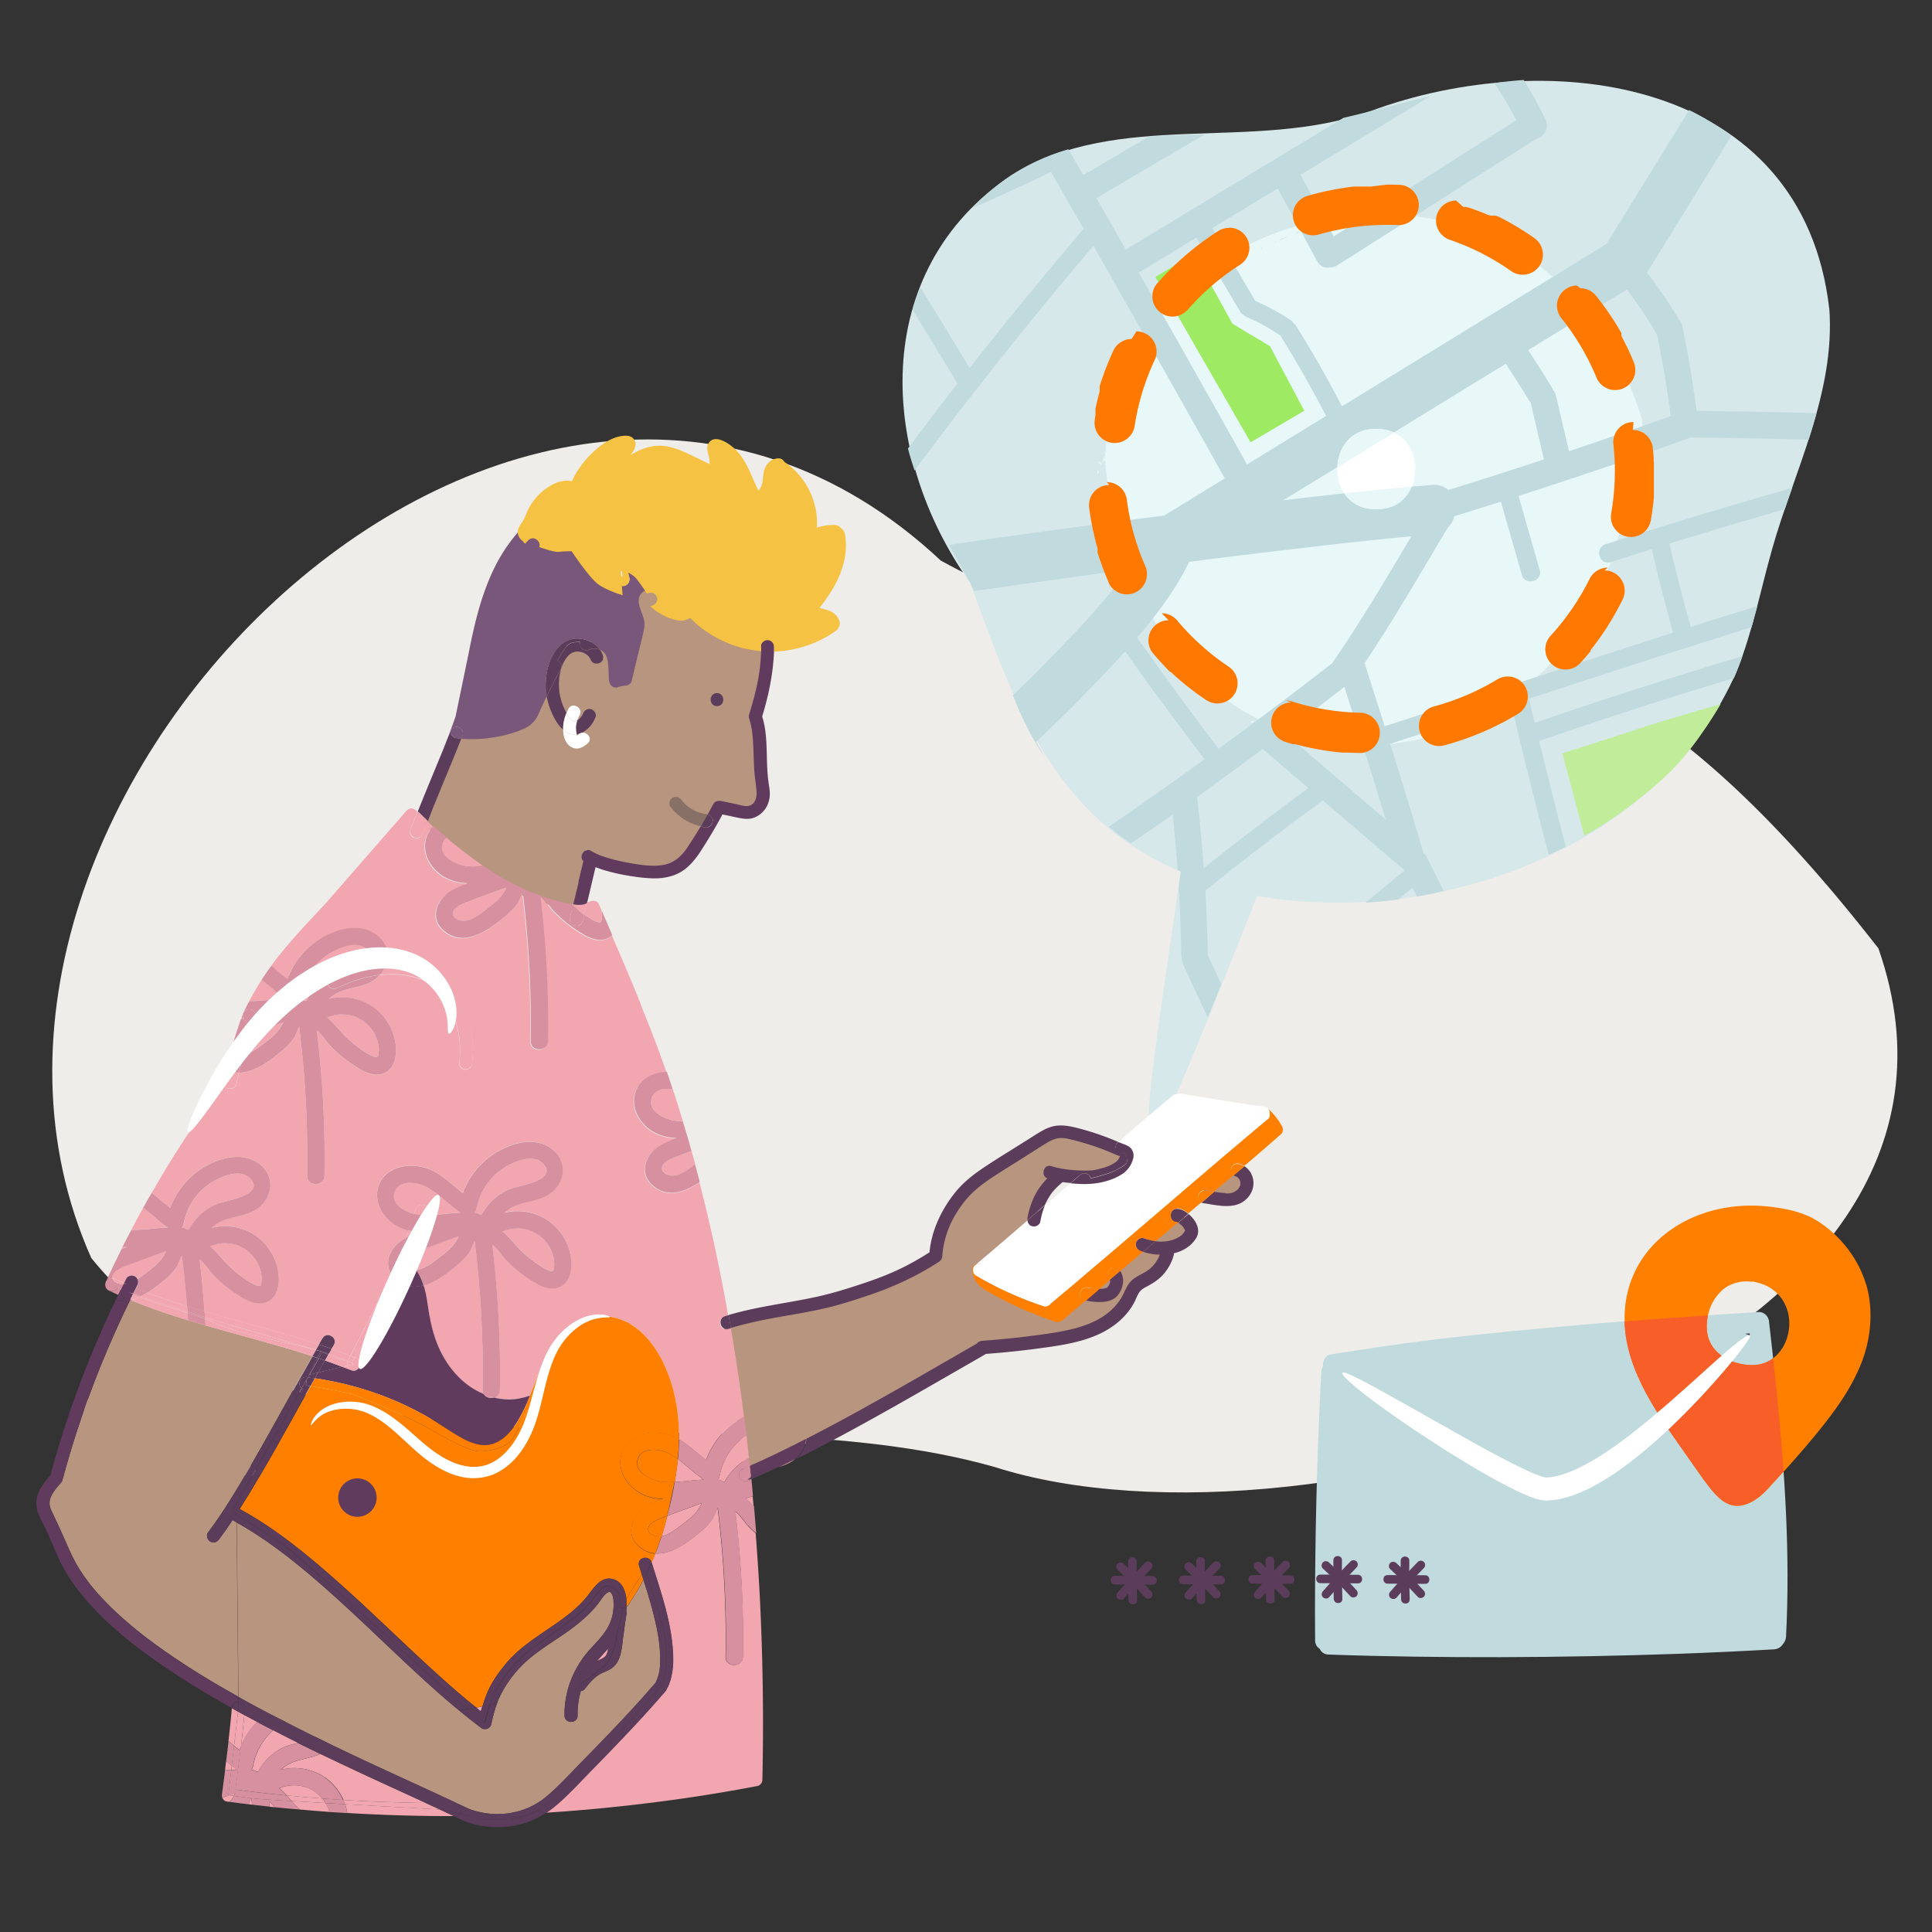 <svg xmlns="http://www.w3.org/2000/svg" viewBox="0 0 200 200"><rect x="0" y="0" width="200" height="200" fill="#333333" stroke="none"/><defs><style>.cls-1{fill:none}.cls-2{fill:#f2a6b0}.cls-3{fill:#f6c243}.cls-5{fill:#e8f8f9}.cls-6{fill:#fff}.cls-8{fill:#ff8000}.cls-11{fill:#a08675}.cls-13{fill:#c1dade}.cls-14{fill:#b7957e}.cls-15{fill:#d6e8ea}.cls-16{fill:#d6909f}.cls-17{fill:#877166}.cls-18{fill:#5b3d5b}.cls-19{fill:#603b5d}.cls-20{fill:#78577a}</style></defs><path d="M194.45 98.17c-42.34-54.38-56.55-17.82-97.06-40.14-42.96-40.18-109 24.95-87.94 72.2 21.3 26.19 63.55 13.16 93.47 21.62 32.82 10.55 106.44-11.07 91.53-53.68Z" style="fill:#efedea" id="BG_Strong"/><g id="Illustrations"><path class="cls-1" d="M119.87 116.56Z" id="Layer_9"/><path class="cls-13" d="M183.91 143.95c-.24-2.35-.5-4.7-.77-7.05 0-.56-.49-1.11-1.08-1.08-5.56.34-11.11.71-16.66 1.18-5.79.49-11.59 1.02-17.35 1.72-3.45.42-6.88.96-10.32 1.49-.54.08-.84.71-.77 1.22-.1.16-.16.36-.18.56-.38 7.22-.59 14.46-.64 21.69-.02 2.04-.02 4.08 0 6.13 0 .41.2.7.47.87.15.33.46.59.92.6 5.93.21 11.87.28 17.8.27 6.15-.02 12.29-.13 18.44-.35 3.29-.12 6.58-.27 9.87-.46.4-.02.75-.24.94-.56.18-.2.3-.46.31-.75.44-8.5-.12-17.01-.98-25.47Zm-2.77-5.7c-.15-.08-.32-.15-.49-.19.16 0 .31-.02.46-.03 0 .07.02.14.02.22Z" id="Layer_14"/><path class="cls-8" d="M193.14 132.86c-.79-2.6-2.64-4.94-4.91-6.41-1.25-.81-2.73-1.2-4.18-1.42-1.47-.23-2.95-.3-4.43-.14-2.81.3-5.46 1.32-7.62 3.17a10.878 10.878 0 0 0-3.73 6.91c-.76 6.13 3.33 11.4 6.63 16.11l1.41 2.01c.76.99 1.67 2.36 2.94 2.71 1.36.37 2.8-.63 3.67-1.58 1.87-2.02 3.72-4.06 5.45-6.21 1.78-2.2 3.47-4.58 4.45-7.26.9-2.49 1.11-5.32.34-7.88Zm-14.87.71c.63-.57 1.57-.92 2.47-.92h.02c.13 0 .25 0 .38.02h.38c.01 0 .03 0 .06.02.98.22 1.67.49 2.42 1.23 1.45 1.44 1.54 3.74.66 5.37-.43.79-1.08 1.46-1.93 1.78-.95.37-2 .28-2.99 0-.99-.29-1.87-.83-2.46-1.69-.57-.83-.67-1.8-.54-2.8.15-1.15.65-2.2 1.53-3Z" id="Layer_15"/><path d="M183.91 143.95c-.11-1.12-.23-2.24-.36-3.36-.25.2-.53.36-.83.48-.95.37-2 .28-2.99 0-.99-.29-1.87-.83-2.46-1.69-.57-.83-.67-1.8-.54-2.8.02-.14.04-.28.07-.41-2.88.19-5.75.4-8.63.62.14 5.36 3.75 10.05 6.71 14.29l1.41 2.01c.76.99 1.67 2.36 2.94 2.71 1.36.37 2.8-.63 3.67-1.58.58-.63 1.15-1.25 1.73-1.89-.19-2.8-.44-5.59-.72-8.37Z" style="fill:#f75e28"/><g id="Layer_22"><path class="cls-18" d="M116.78 161.64c-.01 1.34 0 2.67.04 4.01.02.57.91.57.89 0-.04-1.34-.06-2.67-.04-4.01 0-.57-.88-.57-.89 0Z"/><path class="cls-18" d="m115.42 164.02 3.9.02c.57 0 .57-.88 0-.89l-3.9-.02c-.57 0-.57.88 0 .89Z"/><path class="cls-18" d="M118.55 161.77c-.98 1-1.93 2.03-2.85 3.08-.16.18-.18.45 0 .63.16.16.47.18.63 0 .92-1.05 1.87-2.08 2.85-3.08.17-.17.17-.46 0-.63s-.46-.17-.63 0Z"/><path class="cls-18" d="M115.69 162.5c.99.91 1.94 1.87 2.85 2.87.16.18.46.16.63 0 .18-.18.16-.45 0-.63-.91-1-1.86-1.95-2.85-2.87-.18-.16-.45-.18-.63 0-.16.16-.18.47 0 .63ZM123.84 161.62c-.01 1.34 0 2.67.04 4.01.02.57.91.57.89 0-.04-1.34-.06-2.67-.04-4.01 0-.57-.88-.57-.89 0Z"/><path class="cls-18" d="m122.48 164 3.9.02c.57 0 .57-.88 0-.89l-3.9-.02c-.57 0-.57.88 0 .89Z"/><path class="cls-18" d="M125.61 161.75c-.98 1-1.93 2.03-2.85 3.08-.16.18-.18.45 0 .63.16.16.47.18.63 0 .92-1.05 1.87-2.08 2.85-3.08.17-.17.17-.46 0-.63s-.46-.17-.63 0Z"/><path class="cls-18" d="M122.74 162.48c.99.91 1.94 1.87 2.85 2.87.16.18.46.16.63 0 .18-.18.16-.45 0-.63-.91-1-1.86-1.95-2.85-2.87-.18-.16-.45-.18-.63 0-.16.16-.18.47 0 .63ZM131.02 161.56c-.01 1.34 0 2.67.04 4.01.02.57.91.57.89 0-.04-1.34-.06-2.67-.04-4.01 0-.57-.88-.57-.89 0Z"/><path class="cls-18" d="m129.66 163.94 3.9.02c.57 0 .57-.88 0-.89l-3.9-.02c-.57 0-.57.88 0 .89Z"/><path class="cls-18" d="M132.78 161.69c-.98 1-1.93 2.03-2.85 3.08-.16.18-.18.45 0 .63.16.16.47.18.63 0 .92-1.05 1.87-2.08 2.85-3.08.17-.17.17-.46 0-.63s-.46-.17-.63 0Z"/><path class="cls-18" d="M129.92 162.43c.99.91 1.94 1.87 2.85 2.87.16.18.46.16.63 0 .18-.18.16-.45 0-.63-.91-1-1.86-1.95-2.85-2.87-.18-.16-.45-.18-.63 0-.16.16-.18.47 0 .63ZM138.03 161.51c-.01 1.34 0 2.67.04 4.01.02.57.91.57.89 0-.04-1.34-.06-2.67-.04-4.01 0-.57-.88-.57-.89 0Z"/><path class="cls-18" d="m136.68 163.89 3.9.02c.57 0 .57-.88 0-.89l-3.9-.02c-.57 0-.57.88 0 .89Z"/><path class="cls-18" d="M139.8 161.64c-.98 1-1.93 2.03-2.85 3.08-.16.18-.18.45 0 .63.16.16.47.18.63 0 .92-1.05 1.87-2.08 2.85-3.08.17-.17.17-.46 0-.63s-.46-.17-.63 0Z"/><path class="cls-18" d="M136.94 162.37c.99.91 1.94 1.87 2.85 2.87.16.18.46.16.63 0 .18-.18.16-.45 0-.63-.91-1-1.86-1.95-2.85-2.87-.18-.16-.45-.18-.63 0-.16.16-.18.47 0 .63ZM145 161.56c-.01 1.34 0 2.67.04 4.01.02.57.91.57.89 0-.04-1.34-.06-2.67-.04-4.01 0-.57-.88-.57-.89 0Z"/><path class="cls-18" d="m143.64 163.94 3.9.02c.57 0 .57-.88 0-.89l-3.9-.02c-.57 0-.57.88 0 .89Z"/><path class="cls-18" d="M146.77 161.69c-.98 1-1.93 2.03-2.85 3.08-.16.18-.18.45 0 .63.16.16.47.18.63 0 .92-1.05 1.87-2.08 2.85-3.08.17-.17.17-.46 0-.63s-.46-.17-.63 0Z"/><path class="cls-18" d="M143.91 162.43c.99.91 1.94 1.87 2.85 2.87.16.18.46.16.63 0 .18-.18.16-.45 0-.63-.91-1-1.86-1.95-2.85-2.87-.18-.16-.45-.18-.63 0-.16.16-.18.47 0 .63Z"/></g><path class="cls-15" d="M189.36 31.93c-2.74-23.72-28.76-27.4-47.59-20.39-12.04 4.27-25.85-.25-37.03 6.57-14.8 9.88-13.81 28.93-4.31 42.23 4.57 12.45 8.44 24.27 21.8 29.89-5.04 34.68-5.83 37.14 7.91 2.52 18.74 3.28 41.78-5.02 49.66-23.31 1.64-4.07 2.46-8.4 3.65-12.6 2.31-8.16 6.55-16.2 5.92-24.9Zm-69.49 84.63Z"/><path class="cls-5" d="M170.01 43.53c-9.89-32.86-53.72-24.86-55.65 3.86 3.49 39.83 49.64 38.34 54.14 3.25-.81-.45 1.83-1.23 1.5-7.11Zm-6.84 20.11.02.03s-.02-.02-.02-.03Zm-11.44 11.73.03.03c-.03 0-.03 0-.03-.03Zm-17.14-51.35c-.14.07-.13.05-.26.12-.27-.17.04-.2.26-.12Zm.07-.05s.04-.02.05 0c-.02 0-.05.03-.05 0Zm-.48.22.81-.33c-.11.07 0-.07-.14.01.01-.31.09-.11.14-.01Zm-.86-.02s.01.09-.03.06c0-.02.02-.04.03-.06Zm-.63.2v.13c-.05-.04-.08-.08 0-.13Zm-.04.27c.12.17.52-.3.57-.07.03-.06-1.3.65-.57.07Zm-1.91 50.51s-.04.01-.05 0c0-.04.03-.02.05 0Zm-.3-.13s.04-.02.07 0h-.07Zm.44.23s.08.03 0 0Zm1.34-50.33c.11-.16-.1.19-.3.22.08-.14.26-.16.3-.22Zm-17.59 20.96c-.06-.07-.1-.14-.02-.17.06.07.04.09.02.17Zm-.17 1.18-.02-.02.02.02Zm-.82 2.24c.08.04.07.06.05.1-.04-.01-.06-.04-.05-.1Zm.26 1.89c.12-.18.09.27 0 0Zm16.32 23.74s.02 0 .04-.02c-.02 0-.03.03-.04.02Zm.67.34s.04 0 .06.01c-.01 0-.04 0-.06-.01Zm30.69-10.4Zm4.94-26.15s.02.04.02.06c0-.02-.06-.07-.02-.06Zm-10.87-10.6s-.05-.04-.08-.07c.05-.01.12 0 .08.07Zm-.1-.08s-.04-.04-.07-.06c.08.03.08.04.07.06Zm-.17-.15v-.03.03Zm-7.43-4.37s-.04.01-.07 0c0-.01.03-.02.07 0Zm-2.13-.76c-.07.05-.05.11-.03.16-.34-.08-.21-.04.03-.16Zm-1.67-.44c-.08-.42.73.62.57 0 .64.57-.94.32-.57 0Zm-.18.02c.08.16.01.26-.15.19.07-.04.07-.11.15-.19Zm-8.64 1.42-.01.02.01-.02Zm-.04.03s-.05.02-.08.03c-.03-.08.08-.11.08-.03Zm-.15-.75c.38.14-.18.14-.12.15-.3.03.29-.06.12-.15Zm-.89 1.12c.11.03 0 .04-.05.07 0-.04 0-.08.05-.07Zm-.12-.69.02.02s-.04.06-.02-.02Zm-3.49 2.25c-.12.07-.17.06-.08-.08.09 0 .1.03.08.08Zm-8.84 5.54s-.08.08-.11.08c.03-.05.07-.07.11-.08Zm-.63.42c.33-.1-.09.15-.2.26-.06-.09.11-.21.2-.26ZM114.46 44c.04-.14.22-.41.05-.37.32-.36.01.51-.05.37Zm.05 2.47c-.03.25 0 .36-.25.47.1-.17.12-.33.25-.47Zm-.38-1.25.03-.02c.01.06.03.09-.03.02Zm.06 2.41c.15-.55.27-.51.17.08-.15-.06-.47.54-.17-.08Zm-.43.38c-.22-.48.35-.11.23.1.06.19-.1-.25-.23-.1Zm-.23 1.01c.14-.05 0-.22.09-.29.23 0 .02.51-.09.29Zm12.93 23.35c-.1-.1-.25-.39-.3-.22-.16-.46.46.24.3.22Zm.92.86v-.03c.05.02.09.02 0 .03Zm2.31 1.59c-.52-.02.01-.35.22-.12-.13 0-.26-.04-.22.12Zm1.36 1.12c.04-.06.04 0 .1.03-.04 0-.07-.01-.1-.03Zm7.49 1.28c.05 0 .16-.03.12.06-.06.03-.09 0-.12-.06Zm.5.11c-.26-.15.08-.1.15-.1.17 0-.07.16-.15.1Zm8.78-.67c.28-.08-.4.26-.2 0 .05-.03.25.06.2 0Zm1.79-.44s.02.03.03.04c-.02 0-.02-.02-.03-.04Zm1.15-.5c.01-.12.18-.23.16-.04-.06-.05-.1.08-.16.04Zm10.88-10.57v.01-.01Zm.24-1.35c.05-.2.14-.12.22.02-.08.08-.14.02-.22-.02Zm1.73-4.42.02-.07c.06-.02-.02.09-.02.07Zm4.09-11.94c-.02.19.05.28-.14.2.09-.28.11-.43.14-.2Zm.38-2.58v-.07s.02.04 0 .07Zm.02-.1s-.02-.06-.02-.1c.03.03.04.05.02.1Z"/><path style="fill:#9fea63" d="m129.46 45.79-9.85-17.12 3.98-2.39 3.99 7.23 3.89 2.33 3.55 6.68-5.56 3.27z"/><path d="m164 86.51-2.26-8.53s6.45-2.04 8.19-2.64c1.74-.6 8.19-2.45 8.19-2.45s-2.42 4.24-5.16 6.95c-2.75 2.71-6.86 5.62-8.96 6.66Z" style="fill:#c1ed9a"/><path class="cls-1" d="M123.12 58.17c-1.4 2.87-3.31 5.43-5.4 7.84 2.75 3.88 5.57 7.72 8.44 11.51 3.96-2.89 7.88-5.84 11.75-8.85 2.94-4.25 5.56-8.69 8.2-13.13-3.83.35-7.64.78-11.46 1.23-3.85.45-7.69.92-11.53 1.41ZM132.96 75.86c3.5 2.99 7 5.99 10.5 8.98-1.39-4.58-2.82-9.16-4.28-13.73-2.06 1.6-4.13 3.18-6.22 4.75ZM123.92 82.49c.29 2.45.52 4.91.69 7.36 3.55-2.83 7.16-5.6 10.82-8.29-1.57-1.35-3.15-2.69-4.72-4.04-2.25 1.67-4.52 3.32-6.8 4.96ZM137.28 43.06c-1.48-2.84-3.05-5.61-4.74-8.33-1.08-.74-2.23-1.39-3.45-1.89-.17-.07-.33-.18-.45-.3a.94.94 0 0 1-.28-.31c-1.5-2.54-3-5.09-4.5-7.63-1.99 1.21-3.99 2.41-5.98 3.62 3.76 6.61 7.5 13.23 11.21 19.87 2.73-1.67 5.46-3.35 8.19-5.02ZM138.43 48.38c-1.86 1.14-3.72 2.28-5.59 3.43 2.1-.25 4.21-.49 6.32-.72-.53-.78-.77-1.75-.73-2.7ZM171.53 34.6s-.04-.05-.06-.08c-.93-1.58-1.94-3.1-3.04-4.55-3.4 2.09-6.81 4.18-10.22 6.27.82 1.25 1.63 2.51 2.4 3.79.06.1.1.2.14.3.15.16.27.36.33.62l1.35 5.76c3.52-1.17 7.03-2.38 10.53-3.63-.36-2.85-.85-5.67-1.43-8.48ZM158.45 41.67a1.37 1.37 0 0 1-.2-.26c-.77-1.26-1.56-2.5-2.37-3.74-3.86 2.37-7.72 4.73-11.58 7.1 2.07.97 2.68 3.63 1.85 5.61.68-.06 1.37-.13 2.05-.18.74-.06 1.31.15 1.72.52 3.31-1.02 6.61-2.08 9.9-3.16l-1.38-5.89Z"/><path class="cls-13" d="M188.03 42.77c-4.13-.11-8.27-.19-12.4-.24-.39-2.96-.88-5.9-1.49-8.82-.06-.3-.2-.52-.37-.68-1-1.69-2.1-3.3-3.3-4.86.12-.13.23-.27.33-.43 2.81-4.56 5.62-9.11 8.43-13.67-.34-.25-.67-.5-1.02-.73a28.9 28.9 0 0 0-3.35-1.95c-2.83 4.58-5.66 9.17-8.49 13.76-.02.04-.04.07-.06.1l-27.39 16.81c-1.47-2.83-3.05-5.6-4.73-8.3a.95.95 0 0 0-.27-.29.883.883 0 0 0-.3-.31c-1.16-.8-2.38-1.45-3.67-2.01-1.48-2.51-2.97-5.03-4.45-7.54 2.26-1.37 4.51-2.73 6.77-4.1 1.36 2.51 2.72 5.01 4.07 7.52.32.6.87.75 1.37.64.24.01.49-.05.75-.22 6.85-4.35 13.69-8.71 20.54-13.06.78-.21 1.45-1.08.99-2.03-.68-1.41-1.44-2.77-2.26-4.08-1.01.07-2.02.18-3.03.32.82 1.24 1.58 2.52 2.27 3.84l-18.9 12.03c-1.15-2.12-2.3-4.25-3.45-6.37l13.53-8.19c-2.13.52-4.25 1.09-6.38 1.63-.9.23-1.8.45-2.7.66-7.51 4.54-15.02 9.09-22.53 13.64a921.18 921.18 0 0 0-3.05-5.33c3.73-2.19 7.46-4.39 11.2-6.58-1.92.05-3.85.09-5.76.21-2.26 1.33-4.53 2.66-6.79 3.99-.51-.89-1.03-1.78-1.54-2.68-2.03.6-3.99 1.44-5.85 2.66-1.52.99-2.91 2.17-4.16 3.47 2.76-1.22 5.49-2.48 8.22-3.77 1.12 1.96 2.24 3.92 3.37 5.87-4.03 4.73-7.97 9.54-11.81 14.42-1.67-2.79-3.37-5.56-5.08-8.32-.31.75-.59 1.52-.82 2.3 1.57 2.53 3.12 5.08 4.64 7.64-1.73 2.22-3.43 4.46-5.12 6.71.2.77.43 1.52.69 2.27a454.34 454.34 0 0 1 18.51-23.25c4.57 8 9.1 16.03 13.6 24.07-2.09 1.28-4.18 2.57-6.28 3.85-.21.03-.42.06-.64.08-7.21.93-14.43 1.89-21.62 2.96.71 1.32 1.45 2.63 2.2 3.93.14.28.27.57.4.85.32-.05.64-.1.96-.14 4.96-.72 9.92-1.4 14.89-2.06-1.61 2.35-3.52 4.48-5.5 6.58-2.06 2.18-4.18 4.32-6.34 6.41.48 1.22 1 2.42 1.61 3.59.53 1.01 1.12 1.99 1.76 2.94-.32-.57-.64-1.14-.97-1.71 2.74-2.6 5.41-5.28 7.99-8.03.42-.44.83-.89 1.23-1.34a427.1 427.1 0 0 0 8.21 11.17c-3.28 2.37-6.58 4.7-9.91 6.99.32.26.63.51.96.75.44.34.9.66 1.35.97 1.44-1 2.88-2 4.31-3.01.2 1.92.37 3.85.51 5.77.11.05.22.11.33.16l-.22 1.56c.14 2.37.23 4.74.27 7.12 0 .12.02.24.05.35 0 .18.05.36.13.55.83 1.85 1.69 3.69 2.56 5.52.47-1.14.93-2.29 1.4-3.43-.47-1.01-.94-2.02-1.4-3.04-.04-2.22-.12-4.45-.25-6.67 3.98-3.2 8.03-6.32 12.16-9.33 2.71 2.32 5.42 4.63 8.12 6.95.08.07.16.12.24.17.02.05.03.1.06.16-1.33 1.11-2.68 2.22-4.02 3.31 1.14-.07 2.28-.19 3.42-.34.49-.41.98-.81 1.47-1.22.15.31.3.61.46.92.93-.16 1.85-.35 2.77-.57-.58-1.16-1.16-2.32-1.73-3.47-.1-.2-.22-.34-.36-.45-1.13-3.78-2.28-7.56-3.46-11.32 4.19-1.35 8.36-2.71 12.54-4.07 1.23 5.2 2.52 10.39 3.88 15.57.59-.28 1.18-.56 1.76-.86-.95-3.64-1.87-7.28-2.76-10.93 6.68-2.31 13.4-4.48 20.17-6.51.1-.24.21-.48.3-.73.2-.51.4-1.02.58-1.54-7.22 2.15-14.39 4.45-21.5 6.91-.2-.83-.4-1.67-.6-2.51 5.42-1.77 10.84-3.54 16.27-5.27.09-.02.18-.04.26-.08 2.17-.69 4.34-1.37 6.51-2.05.21-.73.4-1.46.6-2.19-2.3.71-4.6 1.43-6.9 2.16-.8-2.86-1.53-5.74-2.2-8.63 3.97-1.22 7.95-2.41 11.94-3.55.25-.74.51-1.47.77-2.21-6.47 1.84-12.91 3.79-19.32 5.83-1.17.37-.67 2.22.51 1.85 1.42-.45 2.85-.9 4.27-1.34.67 2.9 1.41 5.78 2.21 8.64-9.97 3.19-19.9 6.49-29.86 9.69-.68-2.16-1.37-4.32-2.06-6.48 0-.02-.01-.03-.02-.04 3.05-4.56 5.79-9.32 8.61-14.03.33-.33.56-.75.69-1.19 1.61-.5 3.21-1 4.81-1.51.72 2.53 1.45 5.05 2.17 7.58.34 1.18 2.19.68 1.85-.51-.73-2.55-1.46-5.1-2.19-7.66 5.91-1.9 11.78-3.89 17.62-5.97.06-.02.11-.05.16-.08 4.08.04 8.17.12 12.25.23.29-.9.56-1.81.81-2.72Zm-70.15-14.55c1.99-1.21 3.99-2.41 5.98-3.62 1.5 2.54 3 5.09 4.5 7.63.08.13.17.24.28.31.12.13.28.23.45.3 1.21.5 2.36 1.15 3.45 1.89 1.69 2.72 3.26 5.5 4.74 8.33-2.73 1.67-5.46 3.35-8.19 5.02-3.71-6.64-7.45-13.26-11.21-19.87Zm6.73 61.64c-.18-2.46-.41-4.91-.69-7.36 2.28-1.63 4.54-3.29 6.8-4.96 1.57 1.35 3.15 2.69 4.72 4.04-3.66 2.69-7.27 5.45-10.82 8.29Zm18.84-5.02c-3.5-2.99-7-5.99-10.5-8.98 2.08-1.57 4.16-3.15 6.22-4.75 1.46 4.56 2.89 9.14 4.28 13.73Zm-5.55-16.18c-3.87 3.01-7.79 5.96-11.75 8.85-2.88-3.79-5.69-7.63-8.44-11.51 2.08-2.41 3.99-4.97 5.4-7.84 3.84-.49 7.69-.96 11.53-1.41 3.81-.45 7.63-.88 11.46-1.23-2.64 4.44-5.26 8.88-8.2 13.14Zm12.01-17.94c-.41-.37-.98-.58-1.72-.52l-2.05.18c-.57 1.34-1.79 2.36-3.68 2.33-1.55.02-2.65-.66-3.3-1.64-2.11.23-4.21.47-6.32.72 1.86-1.14 3.72-2.28 5.59-3.43.08-2.03 1.42-4.01 4.04-3.97.7-.01 1.31.13 1.83.37 3.86-2.37 7.72-4.74 11.58-7.1.81 1.23 1.6 2.48 2.37 3.74.06.1.12.18.2.26.46 1.97.92 3.94 1.38 5.9-3.29 1.08-6.59 2.14-9.9 3.16Zm12.51-4.01-1.35-5.76a1.23 1.23 0 0 0-.33-.62c-.03-.1-.08-.2-.14-.3-.78-1.28-1.58-2.54-2.4-3.79 3.41-2.09 6.81-4.18 10.22-6.27 1.1 1.45 2.12 2.97 3.04 4.55.02.03.04.05.06.08.59 2.81 1.07 5.64 1.43 8.48-3.5 1.24-7.01 2.45-10.53 3.63ZM162.44 46.71h-.01.01z"/><path class="cls-6" d="M144.3 44.78c-1.96 1.2-3.91 2.4-5.87 3.6-.04.96.21 1.92.73 2.7 2.33-.25 4.66-.49 6.99-.69.84-1.98.22-4.64-1.85-5.61Z"/><path class="cls-5" d="M142.47 52.72c1.89.03 3.12-1 3.68-2.33-2.33.21-4.66.44-6.99.69.66.98 1.76 1.66 3.3 1.64ZM142.47 44.41c-2.62-.04-3.96 1.94-4.04 3.97 1.96-1.2 3.91-2.4 5.87-3.6-.52-.24-1.13-.38-1.83-.37Z"/><path d="M127.24 23.59c-.38 0-.77.1-1.12.32-2.31 1.47-4.4 3.26-6.21 5.3 0 0-.01.02-.02.02 0 0-.01.02-.02.02l-.02.02s-.01.02-.02.02l-.02.02a2.086 2.086 0 1 0 3.14 2.75c1.58-1.8 3.4-3.37 5.42-4.65.97-.62 1.26-1.91.64-2.88-.4-.62-1.07-.96-1.76-.96Zm-10.09 11.5c-.78 0-1.54.45-1.89 1.2a29.64 29.64 0 0 0-1.4 3.61s-.02.05-.02.08V40.49c-.16.6-.31 1.2-.44 1.82V43c-.03.15-.05.31-.07.46-.17 1.14.61 2.2 1.75 2.38.11.02.21.02.32.02 1.01 0 1.9-.74 2.06-1.77.36-2.36 1.06-4.66 2.07-6.82.49-1.04.04-2.29-1.01-2.77-.29-.13-.59-.2-.88-.2Zm-2.33 15.12c-.09 0-.18 0-.27.02a2.082 2.082 0 0 0-1.8 2.33c.19 1.44.48 2.86.87 4.23V57.21c.02.07.05.14.07.22.3.93.64 1.83 1.02 2.72s0 .02.01.03c0 0 0 .02.01.03 0 0 0 .02.01.03v.04a2.09 2.09 0 0 0 1.91 1.25 2.094 2.094 0 0 0 1.91-2.93c-.96-2.19-1.61-4.5-1.91-6.87a2.09 2.09 0 0 0-2.07-1.82Zm6.15 14a2.09 2.09 0 0 0-1.6 3.43c.49.58 1 1.14 1.53 1.69s.02.02.02.02.01.02.02.02c0 0 .01.02.02.02l.02.02.02.02.01.01.01.01.01.01.01.01.02.02.02.02.01.01.01.01.01.01h.01l.01.01h.05l.01.01h.01l.02.02h.01l.01.01.01.01.01.01.01.01.02.02s.02.01.02.02c0 0 .02.01.02.02s.02.01.02.02.02.01.02.02.02.01.02.02c0 0 .02.01.02.02 1.08.99 2.24 1.9 3.46 2.71.36.24.76.35 1.16.35.67 0 1.33-.32 1.73-.92.64-.96.39-2.25-.57-2.89a25.426 25.426 0 0 1-5.32-4.77c-.41-.49-1-.75-1.6-.75Zm12.71 8.51c-.89 0-1.71.57-1.99 1.46-.35 1.1.26 2.27 1.36 2.62l.79.24h.25c1.57.42 3.19.72 4.86.87H139.71c.34.02.67.03 1.01.04h.04c1.13 0 2.06-.9 2.08-2.04.03-1.15-.89-2.11-2.04-2.13-2.4-.05-4.77-.44-7.04-1.16-.21-.07-.42-.1-.63-.1Zm22.4-2.69c-.37 0-.74.1-1.08.3a25.35 25.35 0 0 1-6.56 2.8c-1.11.3-1.78 1.44-1.48 2.55a2.09 2.09 0 0 0 2.01 1.55c.18 0 .36-.02.53-.07 2.73-.73 5.3-1.84 7.66-3.27.98-.6 1.29-1.88.7-2.86-.39-.65-1.08-1-1.79-1Zm10.35-11.27c-.77 0-1.51.43-1.87 1.16a25.464 25.464 0 0 1-4.04 5.89c-.78.85-.72 2.17.13 2.95.4.37.91.55 1.41.55.56 0 1.12-.23 1.53-.67.34-.37.68-.76 1-1.15 0 0 .01-.02.02-.02 0 0 .01-.02.02-.02 0 0 .01-.02.02-.02l.01-.01V67.3s.03-.03.04-.05a29.21 29.21 0 0 0 3.27-5.18c.51-1.03.09-2.28-.94-2.8-.3-.15-.61-.22-.92-.22Zm2.67-15.07c-.07 0-.15 0-.23.01a2.083 2.083 0 0 0-1.85 2.3c.1.9.15 1.82.15 2.73 0 1.48-.13 2.97-.38 4.41-.2 1.13.56 2.22 1.69 2.42a2.087 2.087 0 0 0 2.41-1.69c.14-.79.25-1.6.32-2.41V48.12c0-.14-.01-.28-.02-.42V47.39c-.02-.34-.06-.68-.09-1.02a2.08 2.08 0 0 0-2.07-1.86Zm-5.84-14.13c-.46 0-.92.15-1.3.46-.9.72-1.04 2.03-.32 2.93a25.22 25.22 0 0 1 3.63 6.14 2.092 2.092 0 0 0 2.73 1.13 2.086 2.086 0 0 0 1.13-2.72c-.37-.91-.79-1.79-1.25-2.65 0 0 0-.02-.01-.03 0 0 0-.02-.01-.03v-.05s0-.02-.01-.03c0 0 0-.02-.01-.03s0 0 0-.01V34.46s-.01-.02-.02-.03c0 0-.01-.02-.02-.03-.76-1.33-1.62-2.59-2.58-3.78-.41-.51-1.02-.78-1.63-.78Zm-12.52-8.8c-.87 0-1.68.55-1.97 1.41a2.09 2.09 0 0 0 1.3 2.65c2.26.77 4.4 1.86 6.36 3.24.36.26.78.38 1.2.38a2.088 2.088 0 0 0 1.2-3.8c-1.13-.79-2.32-1.51-3.55-2.14s-.04-.02-.06-.03-.02-.01-.03-.01c0 0-.02 0-.03-.01s-.02 0-.03-.01-.03-.01-.04-.02-.02 0-.03-.01-.02 0-.03-.01-.05-.02-.07-.04 0 0-.01 0h-.01s-.02 0-.03-.01c0 0-.02 0-.03-.01 0 0-.02 0-.03-.01H154.74s-.02 0-.03-.01H154.32s-.02 0-.03-.01c0 0-.02 0-.03-.01 0 0-.02 0-.03-.01h-.07c-.01 0-.02 0-.03-.01-.01 0-.02 0-.03-.01-.01 0-.02 0-.03-.01-.02 0-.04-.02-.06-.03-.01 0-.03-.01-.04-.02-.01 0-.02 0-.03-.01-.01 0-.02 0-.03-.01-.58-.24-1.18-.47-1.78-.67-.22-.08-.45-.11-.67-.11Zm-8.82-1.45H140.15c-.11.01-.21.03-.32.04-1.54.2-3.04.51-4.49.93-1.1.32-1.74 1.48-1.42 2.58a2.09 2.09 0 0 0 2.58 1.42c2.28-.66 4.66-1 7.07-1 .38 0 .76 0 1.13.02h.09c1.11 0 2.03-.87 2.08-1.99.05-1.15-.84-2.12-1.99-2.18h-.22c-.29-.01-.57-.02-.86-.02H143.6Z" style="fill:#ff7800"/></g><g id="Outline"><path class="cls-6" d="M181.14 138.25c-.11-.13-.75.26-1.76 1.1-1.01.83-2.4 2.09-4.11 3.64-1.72 1.54-3.75 3.37-6.12 5.23-1.18.92-2.45 1.85-3.81 2.69-1.35.82-2.83 1.59-4.31 1.92-.18.03-.37.07-.54.09l-.26.02h-.13l-.07.02v.22-.23s-.19-.04-.34-.08c-.17-.06-.34-.11-.53-.18-.73-.28-1.48-.64-2.21-1-1.46-.73-2.86-1.49-4.19-2.22-2.66-1.5-5.05-2.84-7.07-3.98-4.03-2.27-6.55-3.63-6.72-3.39-.21.29 2.01 2.17 5.83 4.82 1.91 1.32 4.22 2.85 6.86 4.45 1.32.8 2.72 1.61 4.23 2.4.76.39 1.54.78 2.41 1.13.46.17.84.35 1.63.43.62 0 1.08-.06 1.59-.16 1.99-.45 3.6-1.35 5.07-2.28 1.46-.94 2.76-1.96 3.95-2.97 2.38-2.02 4.33-4.02 5.92-5.73 1.58-1.72 2.79-3.16 3.59-4.19.8-1.03 1.2-1.62 1.09-1.74Z"/><path class="cls-14" d="M43.57 84.95c-.08-.1 3.83-9.18 3.83-9.18s3.92-.05 5.12-.46c1.2-.4 2.16-.68 2.61-1.69.44-1.01 2.16-4.55 2.51-5.18.35-.63.26-1.46 1.49-1.67s2.58-.51 3.16-.16 1.3 1.6 1.33 2.13-.31 1.54.08 1.61 1.11-.37 1.11-.37 1.33-4.85 1.22-5.38-.47-1.79-.44-2.5.69-1.84 1.73-1.98c0 0 1.84 1.41 2.65 1.46.81.05 1.31-.41 1.72-.08s2.33 1.95 3.49 2.4c1.16.45 4.29.98 4.29.98s-.42 5.47-.62 6.61c-.21 1.14-.67 2.7-.67 2.7s.42 3.95.56 5.47c.15 1.52.4 3.04.04 3.51s-1.41 1.02-1.97.9-2.47-.31-2.47-.31-2.11 3.73-2.64 4.41-2.09 2.12-3.43 2.11c-1.34-.02-4.22-.46-4.61-.56s-2.52-.76-2.52-.76l-1.28 5.41s-4.71-.83-7.43-2.47c-2.72-1.64-7.63-5.44-8.85-6.91ZM74.88 136.9s5.16-.84 8.99-1.81c3.84-.98 7.11-1.99 8.49-2.62 1.38-.63 4.31-2.3 4.31-2.3s.48-3.39 1.96-5.24 3.34-3.36 4.96-4.38 4.6-3.11 5.86-3.35c1.27-.24 4.48.98 5.42 1.38.94.39 1.88.83 1.8 1.11s-.47 1.15-1.2 1.47c-.73.32-2.15.59-2.77.56-.62-.03-2.9-.06-2.9-.06s-1.77 1.68-2.12 2.55c-.35.87-.25 2.08-.25 2.08l-6.42 5.19s.62 1.57.91 1.51 7.13 3.21 7.13 3.21 1.55-.41 1.72-.81c.17-.4 7.25-6.43 7.25-6.43l4.12-3.45s.64.58.91 1.19.27 1.32-.33 1.7-1.21.26-1.57.81c-.35.55-1.54 2.67-2.26 3.06-.72.39-1.35 1.02-2.07 2.1-.71 1.09-1.81 2.31-2.79 2.79-.98.47-3.44 1.24-4.24 1.37-.8.13-8.14.95-8.14.95s-7.26 4.26-8.24 4.81-12.77 6.46-13.12 6.99-3.13 1.78-3.13 1.78l-2.28-16.15ZM124.12 123.61l3.54-2.76s1.15.54 1.28 1.05c.13.52-.27 1.73-.6 1.92s-1.51.07-1.89.18-2.33-.39-2.33-.39Z"/><g id="Layer_23"><path class="cls-11" d="M15.24 136.85c.09-.15.17-.3.23-.45.04-.11.09-.23.12-.35.04-.13.13-.26.25-.33s.29-.1.43-.06.26.13.33.25.1.28.06.43c-.08.28-.19.56-.33.82.46.66.89 1.38.98 2.2.05.43-.04.83-.21 1.23 0 .02-.05.17-.08.24.15.07.45.23.47.24 1.56.73 3.16 1.37 4.79 1.92.39-.44.69-.95.89-1.51.03-.08.07-.15.12-.2.1-.14.27-.24.45-.24 1.18-.02 2.36-.11 3.52-.28.07-.08.13-.15.19-.23.22-.3.41-.62.57-.95a.55.55 0 0 1 .33-.25c.13-.04.31-.02.43.06s.22.19.25.33c.04.15.01.29-.06.43-.26.56-.61 1.06-1.03 1.51-.06.06-.13.1-.21.13-.04.02-.08.03-.12.04-1.17.17-2.34.28-3.51.31-.3.71-.72 1.35-1.27 1.89-.13.13-.35.2-.54.14-1.86-.62-3.68-1.35-5.45-2.18-.41-.2-.83-.38-.93-.88s.21-.83.29-1.27c.15-.79-.46-1.59-.88-2.19a.489.489 0 0 1-.08-.23c-.02-.04-.05-.08-.06-.13a.59.59 0 0 1 .06-.43Z"/><path class="cls-11" d="M22.09 138.17c-.25.44-.47.88-.67 1.34-.05.12-.21.22-.33.25-.13.04-.31.02-.43-.06s-.22-.19-.25-.33l-.02-.15c0-.1.03-.19.08-.28.2-.46.43-.9.67-1.34.07-.12.2-.22.33-.25s.31-.02.43.06c.25.16.35.49.2.76ZM15.57 143.91c-.71 0-.71-1.11 0-1.11s.71 1.11 0 1.11ZM17.67 144.92c-.71 0-.71-1.11 0-1.11s.71 1.11 0 1.11ZM19.85 145.85c-.71 0-.71-1.11 0-1.11s.71 1.11 0 1.11ZM22.19 145.85v.08c0 .08-.01.15-.05.21a.36.36 0 0 1-.12.18c-.05.05-.11.09-.18.12-.07.04-.14.05-.21.05l-.15-.02a.585.585 0 0 1-.24-.14l-.09-.11a.566.566 0 0 1-.08-.28v-.08c0-.08.01-.15.05-.21a.36.36 0 0 1 .12-.18c.05-.05.11-.09.18-.12.07-.04.14-.05.21-.05l.15.02c.09.03.17.07.24.14l.09.11c.05.09.08.18.08.28ZM25.25 144.09l2.31-.52c.28-.06.61.09.68.39.06.28-.08.61-.39.68l-2.31.52c-.28.06-.61-.09-.68-.39-.06-.28.08-.61.39-.68ZM13.62 138.25c.4.59.77 1.2 1.09 1.84.13.26.08.61-.2.76-.25.13-.61.08-.76-.2-.33-.63-.69-1.25-1.09-1.84-.16-.24-.05-.62.2-.76.28-.15.58-.06.76.2ZM13.19 136.37l.51-1.15c.05-.12.21-.22.33-.25.13-.04.31-.02.43.06s.22.19.25.33l.02.15c0 .1-.03.19-.08.28l-.51 1.15c-.05.12-.21.22-.33.25-.13.04-.31.02-.43-.06s-.22-.19-.25-.33l-.02-.15c0-.1.03-.19.08-.28ZM28.86 142.5l1.28-2.27c.14-.25.51-.36.76-.2s.35.49.2.76l-1.28 2.27c-.14.25-.51.36-.76.2s-.35-.49-.2-.76ZM8.6 144.57c2.04 1.27 4.18 2.37 6.34 3.4s4.3 2.01 6.57 2.7c1.49.45 3.02.8 4.56 1.05.29.05.46.41.39.68-.09.31-.38.44-.68.39-2.59-.42-5.1-1.12-7.51-2.13a82.89 82.89 0 0 1-6.82-3.2c-1.15-.61-2.3-1.24-3.41-1.93-.6-.38-.05-1.33.56-.96Z"/></g><path class="cls-15" d="M121.26 118.2v-.01.01z"/><path class="cls-1" d="M81.44 148.18c1.46 1.67-2.6 2.24-3.39 2.54-.18.07-.35.14-.51.23-.07-.63-.13-1.26-.2-1.88l-.06-.47c1.17-.76 3.18-1.55 4.17-.41Z"/><path class="cls-1" d="M80.85 136.31c1.58-.28 3.16-.54 4.73-.91 1.51-.36 2.99-.84 4.45-1.34 2.53-.86 4.94-1.97 7.18-3.44s.02-.02.03-.03c.02-.01.03-.03.05-.04.01 0 .02-.02.03-.03.14-.13.22-.3.23-.5.08-1.24.43-2.45.96-3.54.23-.46.49-.91.78-1.33.13-.2.27-.39.41-.58 0-.01.13-.17.04-.05.02-.03.05-.06.07-.09.07-.09.14-.17.21-.25.76-.92 1.71-1.63 2.69-2.28 1.14-.75 2.3-1.46 3.45-2.19.58-.37 1.17-.74 1.75-1.11.48-.3.97-.63 1.53-.74.62-.13 1.28.07 1.87.22.65.17 1.3.36 1.95.58.6.21 1.2.43 1.78.68.29.12.58.25.87.35.01 0 .03 0 .04.01-.04.08-.08.15-.12.23-.04.07-.08.13-.12.19 0 0-.1.11-.14.13-.02.02-.03.02-.02.02-.02.01-.03.02-.05.04-.05.03-.1.07-.15.1-.1.06-.19.12-.3.17-.22.12-.43.19-.67.27-.31.1-.63.18-.94.25-.09.02-.18.03-.27.05-.03 0-.19.02-.22.02-.46.03-.93.02-1.4 0-.93-.06-1.79-.15-2.7-.44-.8-.26-1.16.95-.44 1.27-.39.4-.74.84-1.04 1.32-.51.85-.83 1.8-1.01 2.77a.81.81 0 0 0 0 .22 745.24 745.24 0 0 1-5.29 4.53.7.7 0 0 0-.36.29c-.05.08-.08.16-.08.25-.02.09-.02.18.01.27.07.48.3.9.59 1.27.15.19.32.33.52.48.14.11.3.19.46.27 2.2 1.29 4.54 2.32 6.96 3.13s.05.01.07.02c0 0 .02 0 .03.01.13.05.28.03.42-.02.14-.02.27-.08.38-.18.77-.68 1.55-1.34 2.33-2.01.37.08.75.14 1.13.16.77.04 1.66-.07 2.19-.7.56-.68.79-1.75.25-2.51.79-.67 1.57-1.33 2.36-1.99.55.18 1.14.28 1.72.29-.2.53-.52 1.01-.95 1.4-.56.51-1.34.73-1.92 1.24-.55.48-.74 1.19-1.09 1.8-.32.54-.72 1.01-1.2 1.42-1.02.89-2.32 1.42-3.62 1.77-1.52.4-3.09.6-4.65.8-1.65.21-3.3.37-4.96.49-.22.02-.43.12-.55.29-1.63.94-3.27 1.88-4.9 2.82-3.27 1.88-6.55 3.74-9.88 5.53-.96.52-1.93 1.02-2.9 1.52.07-.97-.37-1.95-1.41-2.58-1.51-.92-3.45-.52-5.01.29-.39-3.07-.84-6.14-1.36-9.19 1.7-.51 3.44-.86 5.19-1.17ZM73.7 118.92c-.45.64-1.12 1.13-1.73 1.6-.12-.46-.25-.92-.38-1.37.83-.31 1.67-.61 2.5-.91-.12.24-.24.48-.39.68ZM114.93 132.54v-.02.02ZM84.71 61.13s0-.01.02-.03c.32.31-.06.01-.02.03ZM128 121.84s.09.06.13.08l.01.02c.03.03.05.06.08.09 0 .02.05.06.06.08.02.03.04.07.05.1 0 .02.03.08.03.1 0 .03.02.07.02.11V122.63c0 .04-.01.08-.02.11 0 .01-.04.1-.04.11-.02.04-.04.08-.07.12-.01.01-.05.06-.06.08l-.21.21c-.02.01-.04.03-.06.04-.05.03-.1.06-.16.09-.03.02-.06.03-.08.04.06-.02.06-.02.02 0l-.18.06c-.23.07-.46.07-.74.05-.35-.02-.72-.08-1.09-.13.67-.56 1.34-1.13 2-1.69.07.05.14.09.22.11.03 0 .06.02.09.03ZM114.92 132.48v-.02.05-.03ZM44.92 83.37c-.22.54-.42 1.08-.63 1.62.2.18.39.36.59.54.94-.9 2.42-1.11 3.69-.84 1.72.36 2.94 1.67 4.29 2.73a8.248 8.248 0 0 1 2.8-3.77c1.63-1.23 4.25-2.18 6.15-1.01 1.98 1.21 1.81 3.72-.06 4.92-.3.19-.61.33-.93.44.12-.01.25 0 .39.09.58.35 1.08.53 1.75.73.73.22 1.48.39 2.23.52 1.3.23 3.03.52 4.28-.05.69-.32 1.19-.83 1.64-1.47.49-.74.97-1.5 1.43-2.26a5.231 5.231 0 0 1-3.14-2.04c-.21-.29-.06-.77.24-.92.35-.19.7-.06.92.24s.06.08.06.07c.05.06.09.11.14.16.1.11.2.21.31.31.05.05.11.1.17.14.03 0 .06.04.03.02.01.01.03.03.04.03.12.09.25.17.38.25.13.07.25.14.39.2 0 0 .01 0 .02.01.02 0 .05.02.06.02.07.03.13.05.2.07.14.05.28.08.42.12.07.02.14.03.21.04h.11c.05 0 .1.01.14.03.2-.35.39-.71.58-1.06 0 0 .01-.02.02-.03.1-.19.29-.29.49-.32h.27l1.5.31c.41.09.93.28 1.35.21.71-.13.9-.87.86-1.46-.05-.76-.21-1.61-.25-2.43-.05-.88-.06-1.75-.11-2.63s-.13-1.71-.42-2.56a.613.613 0 0 1 .04-.46c0-.02 0-.04.01-.06.44-1.44.83-2.88 1.03-4.37.18-1.31.22-2.64.14-3.97-.7-.06-1.4-.17-2.09-.36-1.64-.44-3.16-1.25-4.47-2.33-.28-.23-.54-.54-.84-.73h-.01c-.03.03-.07.05-.11.07-.23.13-.48.21-.75.2-.84-.02-1.74-.44-2.43-.88-.28-.18-.53-.39-.77-.61-.51.21-1.09.58-1.16 1.15-.1.78.44 1.56.56 2.32.08.51-.05.99-.17 1.49l-.36 1.49-.69 2.87s-.02.07-.04.1v.03c0 .17-.07.36-.2.48l-.14.11c-.11.06-.22.09-.34.09h-.06c-.26.04-.52.1-.76.18-.09.03-.18.03-.27.01-.09 0-.17-.03-.25-.08a.69.69 0 0 1-.31-.4c0-.02 0-.05-.01-.07a.76.76 0 0 1-.06-.26c-.02-.57-.03-1.15-.09-1.71 0-.03-.02-.17-.01-.11 0-.05-.02-.1-.03-.15-.02-.12-.06-.25-.1-.36 0-.02-.04-.1-.04-.11-.02-.04-.03-.07-.05-.11-.02-.04-.05-.08-.08-.12v-.02l-.02-.02c-.06-.06-.15-.13-.2-.2 0 0-.01 0-.02-.01-.05-.03-.09-.06-.14-.09-.04-.02-.08-.05-.13-.07.09.13.18.27.24.42.15.33.1.73-.24.92-.29.17-.78.09-.92-.24-.04-.09-.08-.17-.13-.25q-.06-.1-.11-.15c-.15-.16-.19-.2-.36-.3-.17-.1-.22-.12-.44-.18-.03 0-.26-.04-.17-.04h-.35c-.03 0-.07.01-.1.02-.02 0-.25.08-.18.05-.2.08-.35.19-.49.33-.27.27-.5.64-.63.98-.63 1.61-.44 3.49.42 4.98.06-.15.13-.3.21-.44.41-.75 1.56-.08 1.15.67-.1.17-.17.35-.23.52.25-.14.48-.43.59-.7.12-.33.46-.57.83-.47.33.09.6.49.47.83-.26.7-.82 1.36-1.49 1.64.6-.17 1.25.6.68 1.08-.4.34-.87.65-1.42.5-.47-.12-.78-.5-.95-.94-.12-.3-.17-.63-.18-.95-.4-.34-.71-.81-.95-1.26-.29-.56-.52-1.15-.67-1.76-.04-.15-.07-.31-.09-.46-.2.41-.4.82-.59 1.24-.02.06-.05.11-.08.17.08-.17-.04.09-.06.14-.11.26-.22.53-.38.77-.29.44-.7.78-1.18 1-.98.46-2.05.74-3.12.92-1.14.19-2.3.24-3.45.16-.9 2.31-1.89 4.59-2.82 6.9Zm29.29-11.62c.87 0 .87 1.35 0 1.35s-.87-1.35 0-1.35Z"/><path class="cls-1" d="M114.93 132.54V132.78c0 .04-.02.08-.03.11 0 .02-.01.04-.02.06-.02.03-.03.07-.05.1-.02.03-.04.07-.06.1l-.02.02c-.04.04-.07.07-.1.11 0 0-.01 0-.01.01a.21.21 0 0 0-.06.04s-.02 0-.03.01c-.04.01-.06.02-.06.02-.05.02-.1.03-.15.04l-.12.03h-.01c-.13.01-.26 0-.4.01.37-.32.74-.65 1.12-.97v.08ZM116.07 119.77s.02 0 .03.01l-.02-.01ZM22.76 101.07c.5-1.08 2.19-.87 3.05-.45.46.22.87.51 1.28.82-.46.71-.88 1.44-1.28 2.19h-.39c-1.12-.06-3.38-.99-2.65-2.55ZM56.65 85.13c1.06-.82 3.45-1.97 4.56-.69 1.46 1.67-2.6 2.24-3.39 2.54-1.33.5-2.35 1.46-3.02 2.67H54.63a.918.918 0 0 0-.36-.16c-.06 0-.13-.01-.19-.02.09-.1.16-.22.18-.36.29-1.58 1.12-3 2.4-3.99ZM59.91 76.02c-.19.16-.19.17-.21 0 .14-.02.28-.06.42-.11-.07.03-.14.06-.21.12ZM23.78 108.37c.05-.21.2-.38.4-.53a38 38 0 0 0-.28 1.01.536.536 0 0 1-.11-.48ZM10.63 124.76c.5-1.08 2.19-.87 3.05-.45.41.2.78.45 1.15.72-.42.76-.82 1.52-1.22 2.28h-.32c-1.12-.06-3.38-.99-2.65-2.55ZM71.23 83.49c.01.01.02.02.03.02a.076.076 0 0 0-.04-.02ZM48.91 86.68c1.38.67 2.43 1.89 3.7 2.75-.86.04-1.71.15-2.57.21-1.33-.9-2.6-1.89-3.82-2.94.7-.56 1.98-.38 2.7-.03ZM58.46 92.92c-.48-.53-.95-1.1-1.48-1.54.12-.04.23-.08.35-.12a3.86 3.86 0 0 1 2.4 0c.05.02.09.04.14.06-.18.77-.36 1.53-.55 2.3-.07-.01-.14-.02-.21-.04-.23-.21-.45-.43-.66-.66ZM71.27 83.52ZM57.19 89.44s-.03.01-.05.02c.37-.34.8-.62 1.28-.8.69-.26 1.42-.37 2.12-.58-.33.22-.49.74-.15 1.06-.03.14-.07.28-.1.42-.51-.16-1.05-.26-1.58-.28-.5-.02-1.02.04-1.51.16ZM61.99 93.57c-.13-.3-.52-.38-.81-.28-.14.02-.27.08-.38.17-.01.01-.03.02-.04.03.11-.47.22-.94.34-1.42.61.57 1.05 1.32 1.18 2.14-.09-.22-.19-.43-.28-.65ZM74.26 115.8c-1.2.05-2.38.25-3.58.25-.33-1.1-.68-2.19-1.04-3.28.35.06.68.16.93.28 1.38.67 2.43 1.89 3.7 2.75ZM108.52 124.08c.24-.41.39-.62.69-.94.15-.16.31-.32.48-.47.08-.08.17-.15.26-.22.08-.06 0 0 .06-.04 0 0 .01 0 .02-.01.26.04.53.07.8.09-.53.46-1.07.92-1.6 1.38-.35.3-.7.61-1.05.91.02-.05.05-.1.07-.15.09-.19.18-.37.29-.55Z"/><path class="cls-1" d="M114.58 133.32s-.04.01-.06.02c.02 0 .02 0 .05-.01ZM122.06 126.64s.11.09.12.1c.1.09.19.18.28.28.03.09.12.17.15.27.01.03.03.07.03.09-.02.04-.04.08-.07.11-.01.02-.08.12-.1.14-.01.01-.09.11-.11.13-.03.04-.07.08-.11.11-.04.04 0 0-.07.05s-.14.1-.22.14c-.52.31-1.12.44-1.72.45-.23 0-.44 0-.65-.03.77-.64 1.54-1.29 2.31-1.94.04.03.08.06.12.08ZM34.24 188.78c-.04.43-.11.54-.54.38-.42-.15-.82-.42-1.19-.67-.52-.35-1.01-.74-1.46-1.17 1.02.09 2.05.18 3.08.25.11.39.16.8.12 1.21ZM114.48 133.35s.03 0 .05-.01c-.02 0-.04.01-.05.01Z"/><path class="cls-17" d="M73.03 84.27h.06c-.09-.01-.11-.01-.06 0Z"/><path class="cls-17" d="M69.39 83.5c-.21-.29-.06-.77.24-.92.35-.19.7-.06.92.24s.06.08.06.07c-.01-.02-.08-.09-.02-.02.01.02.02.02.02.02.05.06.09.11.14.16.1.11.2.21.31.31.05.05.11.1.17.14l.04.02c.01.01.03.03.04.03.12.09.25.17.38.25.13.07.25.14.39.2 0 0 .01 0 .02.01-.03-.01-.05-.02 0 0 .07.03.03.01 0 0 .02 0 .05.02.06.02.07.03.13.05.2.07.14.05.28.08.42.12.07.02.14.03.21.04h.06-.02.06-.04.05c.05 0 .1.01.14.03-.23.41-.47.83-.71 1.23a5.231 5.231 0 0 1-3.14-2.04Z"/><path class="cls-17" d="M72.11 84.01c-.06-.02-.04-.01 0 0 .03.01.07.03 0 0ZM71.24 83.5l.03.02s-.01 0-.03-.02ZM70.62 82.88l-.02-.02c-.06-.07 0 0 .02.02Z"/><path class="cls-18" d="M128.26 122.05s-.02-.02-.03-.04l.03.04ZM128.41 122.46s0-.04-.01-.06c0 0 0 .02.01.06ZM128.36 122.25s-.02-.03-.02-.05c0-.01 0 0 .02.05ZM128.21 123.04l.02-.02c-.04.04-.03.04-.02.02ZM128.33 122.83s.01-.03.02-.04l-.02.04ZM128.4 122.61s0-.04.01-.06c0 .06-.01.06-.01.06ZM127.99 123.25h.01c-.05.04-.05.04-.02.01ZM128.02 121.84h-.03c-.04-.02-.03-.02.03.01Z"/><path class="cls-18" d="M126.79 123.53c.29.02.51.02.74-.05l.18-.06c.04-.02.04-.02-.02 0 .03-.01.06-.03.08-.04.06-.03.11-.06.16-.09.02-.01.04-.03.06-.04-.04.03-.03.03.02-.01H128c.08-.06.15-.13.21-.21 0 .01-.01.02.02-.02l-.02.02c.01-.02.05-.07.06-.08.02-.04.04-.08.07-.12l.02-.04c0 .01-.01.03-.02.04 0-.01.04-.09.04-.11.01-.04.02-.07.02-.11l.01-.06c0 .02 0 .04-.01.06v-.1c0-.02-.01-.11 0-.11 0 .02 0 .04.01.06 0-.05-.01-.06-.01-.06 0-.03-.01-.07-.02-.11 0-.02-.03-.08-.03-.1 0 .02.02.03.02.05-.02-.05-.03-.06-.02-.05-.02-.04-.03-.07-.05-.1a.555.555 0 0 0-.03-.04c-.04-.04-.04-.05-.03-.04-.03-.03-.05-.06-.08-.09l-.01-.02c.04.01-.03-.04 0 0a.913.913 0 0 1-.13-.08h.02c-.07-.03-.08-.04-.03-.01h.01c-.03 0-.06-.02-.09-.03a.65.65 0 0 1-.22-.11c.37-.32.74-.64 1.11-.95.43.28.76.74.88 1.25.18.74-.05 1.49-.56 2.04-1.2 1.3-3.07.76-4.58.54-.06 0-.12-.03-.17-.06.44-.37.88-.74 1.32-1.12.37.06.74.11 1.09.13ZM128.13 121.91s.04.01 0 0ZM115.72 134.08c-.52.63-1.41.74-2.19.7-.38-.02-.76-.07-1.13-.16.46-.4.92-.8 1.39-1.2.13 0 .26 0 .4-.01h.01c-.18.03.08 0 0 0 .04 0 .08-.01.12-.03.05-.01.1-.03.15-.04 0 0 .02 0 .05-.01.02 0 .04-.01.06-.02-.02 0-.03 0-.05.01.01 0 .02 0 .03-.01a.21.21 0 0 0 .06-.04c-.01.01-.03.02-.04.04.1-.07.12-.09.06-.05 0 0-.01 0-.02.01 0 0 .01 0 .01-.01.04-.03.07-.07.1-.11 0 .01-.02.03-.03.04.07-.09.08-.1.03-.05l.02-.02c.02-.03.04-.07.06-.1.02-.03.03-.07.05-.1v.02c-.03.07-.02.05.02-.05 0 .01-.01.03-.02.04 0-.02.01-.04.02-.06.01-.04.02-.08.03-.11v-.04.03c.02-.11.02-.14 0-.06v.04-.27c.04-.03.08-.07.11-.1.31-.27.63-.53.94-.79.53.77.31 1.83-.25 2.51Z"/><path class="cls-18" d="M114.2 133.42c.07 0-.18.03 0 0ZM114.52 133.34s-.03 0-.05.01c0 0 .01 0 .06-.02ZM114.92 132.48v.05-.06ZM114.93 132.76v-.07c.01-.07 0-.05 0 .06ZM114.92 132.48v-.02.02ZM114.58 133.32l.04-.04s.01 0 .02-.01c.06-.04.03-.02-.06.05ZM114.86 132.96v-.02c0-.01.01-.03.02-.04-.04.1-.05.12-.02.05ZM114.71 133.21s.02-.03.03-.04a.58.58 0 0 1-.03.05Z"/><path class="cls-2" d="M25.19 105.42c-.08.03-.16.06-.24.1.02-.05.04-.1.06-.16.06 0 .11 0 .17.01 0 .02.01.03.02.05ZM23.89 108.86c.09-.34.19-.67.28-1.01.25-.19.56-.33.83-.44-.18.6-.35 1.22-.5 1.8-.24-.06-.47-.18-.61-.35ZM23.16 112.13a.708.708 0 0 1 0-.29c.08-.38.18-.76.27-1.14.21.11.42.19.63.24-.3.39-.6.79-.89 1.18ZM28.45 187.09l-.55-.06-.06-.57c.21.18.42.4.61.63ZM45.53 187.32c.48.23.96.46 1.44.68-3.67.01-7.35-.1-11.02-.32-.05-.31-.13-.62-.23-.92 4.33.25 8.74.49 9.81.55ZM24.21 185.91c-.07.14-.15.27-.24.39-.06.08-.12.15-.19.23-.04 0-.09-.01-.13-.02h-.02c-.05 0-.11-.01-.16-.03h-.02a.502.502 0 0 1-.35-.23c-.04-.04-.06-.09-.09-.15.24-.09.47-.17.71-.26.1.01.27.03.48.06ZM34.12 187.57c-1.03-.07-2.05-.16-3.08-.25-.23-.21-.45-.43-.66-.66a2 2 0 0 1-.19-.22c1.06.06 2.25.13 3.51.21.18.29.33.6.42.92ZM26.02 186.14c.03.23.05.46.08.68-.13-.02-.25-.03-.38-.05.08-.19.17-.42.27-.64h.03ZM23.29 183.27l.12-.97c.19.16.39.32.58.47l-.05.44c-.22.02-.43.03-.65.05ZM24.23 180.71c-.19-.16-.38-.32-.58-.48.13-1.13.25-2.26.35-3.4.21.12.42.24.64.36l-.41 3.53Z"/><path class="cls-18" d="M46.73 76.08c.08.15.24.26.4.31.02 0 .05 0 .08.01.06.02.13.04.2.05.11.01.23.01.34.02-.9 2.31-1.89 4.59-2.82 6.9-.22.54-.42 1.08-.63 1.62-.36-.33-.71-.66-1.05-.99.85-2.14 1.75-4.26 2.62-6.39.25-.62.5-1.25.74-1.87.01-.03.03-.05.04-.08-.02.15.02.3.09.43Z"/><path class="cls-8" d="M121.85 125.14c-.86 0-.87 1.33-.03 1.35.04.02.07.04.11.06h.01c-.77.65-1.54 1.29-2.31 1.94-.4-.05-.78-.14-1.2-.3-.34-.13-.74.14-.83.47-.1.38.13.7.47.83.09.03.18.06.26.09-.79.66-1.57 1.33-2.36 1.99-.01-.02-.02-.04-.03-.05-.23-.3-.57-.43-.92-.24-.15.08-.27.25-.31.4-.04.15-.03.39.07.52a1.463 1.463 0 0 1 .11.16c0 .03.02.07.03.1l-1.12.97h-.2c-.09 0-.19 0-.28-.02-.05 0-.1 0-.16-.02h-.02c-.16-.03-.33-.06-.49-.1a.681.681 0 0 0-.83.47c-.11.34.13.75.47.83.04 0 .08.01.11.02-.78.67-1.56 1.33-2.33 2.01-.11.1-.24.16-.38.18-.14.05-.29.08-.42.02 0 0-.02 0-.03-.01-.02 0-.05 0-.07-.02-2.42-.81-4.76-1.84-6.96-3.13-.16-.07-.31-.15-.46-.27-.19-.15-.37-.29-.52-.48-.29-.37-.52-.8-.59-1.27a.496.496 0 0 1-.01-.27c0-.09.03-.17.08-.25.07-.13.21-.25.36-.29-.06.05-.12.1-.17.15-.17.15-.22.39-.18.6.02.15.1.3.25.41.02.01.04.03.06.04h.01c2.21 1.3 4.55 2.36 6.98 3.16.27.09.56-.04.72-.26a551.5 551.5 0 0 0 4.58-3.87c3.11-2.64 6.21-5.3 9.31-7.95 2.86-2.44 5.71-4.88 8.59-7.29.17-.14.22-.36.18-.57 0-.14-.03-.29-.1-.42.01 0 .03.01.04.02.55.49 1.02 1.09 1.37 1.74.08.14.11.3.08.46v.06c0 .01 0 .02-.01.03-.02.07-.05.13-.1.19a.71.71 0 0 1-.15.15c-1.23 1.08-2.48 2.16-3.73 3.22-.16-.11-.34-.19-.53-.24-.37-.1-.72.13-.83.47-.09.26.04.56.25.72-.67.57-1.34 1.13-2 1.69-.26-.04-.52-.08-.79-.12-.38-.06-.71.09-.83.47-.09.26.05.62.3.77-.18.15-.36.3-.54.46-.27.23-.55.46-.82.69-.34-.29-.74-.52-1.16-.52ZM114.92 132.45Z"/><path class="cls-8" d="M127.44 120.98c.11-.35.46-.57.83-.47.19.05.37.13.53.24-.37.32-.74.64-1.11.95-.22-.16-.34-.46-.25-.72ZM124.07 123.74c.12-.38.46-.53.83-.47.27.04.53.08.79.12-.44.37-.88.75-1.32 1.12-.25-.15-.39-.5-.3-.77ZM113.14 133.4h.01c.11.02-.15-.02-.01 0ZM114.92 132.46l-.03-.1c0 .01.01.02.02.03.03.06.02.05-.02-.06v.02c0-.01-.01-.02-.02-.03-.03-.04-.06-.09-.09-.13-.1-.13-.11-.37-.07-.52.04-.15.16-.33.31-.4.36-.19.7-.06.92.24s.02.03.03.05l-.94.79c-.04.03-.08.07-.11.1Z"/><path class="cls-8" d="M114.9 132.4s-.01-.02-.02-.03v-.02c.05.1.05.12.02.06ZM112.3 134.61c-.34-.08-.58-.49-.47-.83.11-.36.46-.56.83-.47.16.04.32.07.49.1-.14-.02.12.02.01 0h-.01.02c.05 0 .1.01.16.02.09 0 .19.02.28.02h.2c-.46.4-.93.8-1.39 1.2a.36.36 0 0 1-.11-.02Z"/><path class="cls-18" d="M73.78 84.96c-.02.33-.3.72-.68.68-.19-.02-.38-.05-.57-.09.24-.41.48-.82.71-1.23.29.08.55.31.53.65ZM74.22 71.75c.87 0 .87 1.35 0 1.35s-.87-1.35 0-1.35Z"/><path class="cls-2" d="M71.95 120.53c-.62.47-1.35 1.07-2.16 1.16-.49.05-1.4-.24-1.24-.88.14-.57 1.03-.89 1.5-1.07.51-.2 1.02-.39 1.54-.58.13.46.25.91.38 1.37h-.01ZM49.31 176.78c.21-.04.42-.08.62-.13-.05.17-.11.33-.15.51-.16-.12-.31-.25-.47-.38ZM77.2 155.12c.12-.04.23-.08.35-.12.12-.04.25-.06.37-.09l.09 1.01c-.26-.29-.53-.57-.82-.8ZM36.62 105.19c1.55.5 2.73 2.13 2.58 3.78-.04.43-.11.54-.54.38-.42-.15-.82-.42-1.19-.67-.78-.52-1.49-1.14-2.12-1.83-.48-.53-.95-1.1-1.48-1.54.12-.04.23-.08.35-.12a3.86 3.86 0 0 1 2.4 0ZM48.52 89.68c-1.12-.06-3.38-.99-2.65-2.55.08-.18.21-.31.35-.43 1.22 1.05 2.49 2.04 3.82 2.94-.5.04-1.01.06-1.52.03ZM42.85 129.71c.21-.1.43-.18.59-.25 1.34-.52 2.69-1.01 4.04-1.49-.12.24-.24.48-.39.68-.45.64-1.12 1.14-1.75 1.61-.62.47-1.35 1.07-2.16 1.16h-.14c-.18-.26-.38-.51-.6-.74.13-.32.27-.65.39-.97ZM70.18 116.05c-1.12-.06-3.38-.99-2.65-2.55.35-.76 1.29-.87 2.11-.74.36 1.09.71 2.18 1.04 3.28h-.5ZM29.5 103.37c-1.23.05-2.45.26-3.69.25.39-.75.82-1.48 1.28-2.19.82.63 1.57 1.36 2.42 1.94ZM54.78 127.35c1.55.5 2.73 2.13 2.58 3.78-.04.43-.11.54-.54.38-.42-.15-.82-.42-1.19-.67-.78-.52-1.49-1.14-2.12-1.83-.48-.53-.95-1.1-1.48-1.54.12-.04.23-.08.35-.12a3.86 3.86 0 0 1 2.4 0ZM29.32 105.81c-.12.24-.24.48-.39.68-.45.64-1.12 1.14-1.75 1.61-.58.44-1.25.98-1.99 1.12.19-.71.39-1.42.62-2.13 1.16-.45 2.33-.87 3.51-1.29ZM12.57 129.29c.04-.09.08-.18.13-.26.15.02.3.03.46.04-.2.07-.39.15-.58.23ZM13.99 132.14c-.3-.18-.76-.08-.92.24-.08.15-.15.3-.22.45-.32-.14-.63-.28-.95-.43a.728.728 0 0 0-.24-.07.494.494 0 0 1 0-.27c.14-.57 1.03-.89 1.5-1.07 1.34-.52 2.69-1.01 4.04-1.49-.12.24-.24.48-.39.68-.45.64-1.12 1.14-1.75 1.61-.26.19-.54.41-.83.6a.614.614 0 0 0-.23-.25Z"/><path class="cls-2" d="M75.42 137.55c.08-.02.16-.04.24-.07.52 3.05.97 6.12 1.36 9.19a8.248 8.248 0 0 0-3.94 4.49c-.92-.73-1.79-1.57-2.8-2.14.03-1.93-.18-3.85-.76-5.73-.61-2.01-1.63-4.03-3.21-5.45a6.17 6.17 0 0 0-1.15-.82.755.755 0 0 0-.14-.11c-.1-.05-.2-.09-.31-.13-1.22-.57-2.61-.74-3.88-.29-1.87.66-3.23 2.18-4.22 3.92-.73 1.29-1.21 2.69-1.76 4.06h-.04c-.76.25-1.44.4-2.23.39-.5 0-.98-.08-1.46-.2.34-.1.62-.37.62-.82.08-5.03-.19-10.06-.79-15.05.51.42.98 1.15 1.28 1.47.73.8 1.58 1.51 2.48 2.11.81.54 1.85 1.18 2.87.96.98-.22 1.45-1.09 1.54-2.02.19-1.93-.83-3.91-2.41-4.99-.87-.6-1.92-.91-2.97-.95-.5-.02-1.02.04-1.51.16-.01 0-.03.01-.05.02.37-.34.8-.62 1.28-.8 1.1-.42 2.31-.45 3.33-1.11 1.87-1.2 2.04-3.71.06-4.92-1.91-1.16-4.52-.22-6.15 1.01a8.248 8.248 0 0 0-2.8 3.77c-1.35-1.06-2.57-2.38-4.29-2.73-1.61-.33-3.57.07-4.32 1.71-.85 1.86.45 3.89 2.19 4.63.27.11.54.2.81.26-.09.26-.19.51-.28.77-.03.02-.06.03-.1.05-1.4.75-2.25 2.38-1.43 3.68-1.29 2.88-2.76 5.68-4.21 8.49-.65-.25-1.3-.5-1.95-.73.08-.14.16-.28.24-.41.44-.75-.73-1.43-1.17-.68-.12.21-.24.43-.37.65-.58-.19-1.16-.38-1.74-.56-3.34-1.03-6.75-1.88-10.11-2.86-.13-1.81-.29-3.62-.5-5.42.51.42.98 1.15 1.28 1.47.73.8 1.58 1.51 2.48 2.11.81.54 1.85 1.18 2.87.96.98-.22 1.45-1.09 1.54-2.02.19-1.93-.83-3.91-2.41-4.99-.87-.6-1.92-.91-2.97-.95-.5-.02-1.02.04-1.51.16-.01 0-.03.01-.05.02.37-.34.8-.62 1.28-.8 1.1-.42 2.31-.45 3.33-1.11 1.87-1.2 2.04-3.71.06-4.92-1.91-1.16-4.52-.22-6.15 1.01a8.248 8.248 0 0 0-2.8 3.77c-.65-.51-1.26-1.07-1.92-1.56.94-1.64 1.91-3.26 2.93-4.84 1.43-2.22 2.94-4.39 4.53-6.51.04.25.21.47.48.54.34.1.75-.12.83-.47l.27-1.17c1.28 0 2.57-.79 3.62-1.6.78-.6 1.55-1.21 2.11-2.04.11-.17.29-.66.5-1.12.64 5.12.91 10.27.83 15.43-.02 1.15 1.77 1.15 1.79 0 .08-5.03-.19-10.06-.79-15.05.51.42.98 1.15 1.28 1.47.73.8 1.58 1.51 2.48 2.11.81.54 1.85 1.18 2.87.96.98-.22 1.45-1.09 1.54-2.02.19-1.93-.83-3.91-2.41-4.99-.87-.6-1.92-.91-2.97-.95-.5-.02-1.02.04-1.51.16-.01 0-.03.01-.05.02.37-.34.8-.62 1.28-.8 1.1-.42 2.31-.45 3.33-1.11.27-.17.49-.37.69-.58h.01c1.35-.15 2.74-.06 4.03.38.61.21 1.21.51 1.73.9.02.02.07.06.08.07.05.04.1.08.14.13.1.09.19.18.28.28.19.2.25.29.39.49.68.98 1.08 2.05 1.34 3.17.26 1.13.37 2.43.21 3.52-.05.36.08.73.47.83.32.09.78-.11.83-.47.22-1.55.09-3.13-.32-4.64-.35-1.27-.86-2.46-1.72-3.55-.86-1.08-2.13-1.76-3.44-2.14a10.43 10.43 0 0 0-3.33-.37c.22-1.07-.2-2.22-1.36-2.93-1.91-1.16-4.52-.22-6.15 1.01a8.248 8.248 0 0 0-2.8 3.77c-.56-.44-1.11-.93-1.67-1.37.31-.43.63-.86.97-1.27 1.51-1.88 3.1-3.51 4.69-5.23.14-.15.28-.31.42-.47v-.01l7.92-9.08c.23-.27.65-.39.99-.07.05.05.11.1.16.15-.25.63-.5 1.26-.74 1.89-.13.35.15.75.47.83.38.1.7-.13.83-.47.16-.42.33-.84.49-1.26.2.18.39.36.59.54a2.9 2.9 0 0 0-.63.86c-.85 1.86.45 3.89 2.19 4.63.65.28 1.3.39 1.96.42-.52.19-1.04.4-1.53.66-1.66.89-2.54 2.99-.83 4.34 1.81 1.43 3.88.25 5.44-.94.78-.6 1.55-1.21 2.11-2.04.11-.17.29-.66.5-1.12.64 5.12.91 10.27.83 15.43-.02 1.15 1.77 1.15 1.79 0 .08-5.03-.19-10.06-.79-15.05.51.42.98 1.15 1.28 1.47.73.8 1.58 1.51 2.48 2.11.81.54 1.85 1.18 2.87.96.34-.08.62-.24.84-.44.8 1.85 1.6 3.71 2.37 5.58.28.68.55 1.35.8 2.04v.01c.89 2.15 1.71 4.32 2.47 6.51-1.29.04-2.56.57-3.13 1.81-.85 1.86.45 3.89 2.19 4.63.65.28 1.3.39 1.96.42-.52.19-1.04.4-1.53.66-1.66.89-2.54 2.99-.83 4.34 1.56 1.23 3.31.53 4.76-.45a176.762 176.762 0 0 1 2.97 13.78c-.12.04-.24.07-.37.1-.83.26-.47 1.56.36 1.3Z"/><path class="cls-2" d="M17.37 127.06c-1.26.06-2.5.27-3.77.25.4-.76.8-1.53 1.22-2.28.87.65 1.65 1.43 2.55 2.04ZM21.41 122.75c1.06-.82 3.45-1.97 4.56-.69 1.46 1.67-2.6 2.24-3.39 2.54-1.33.5-2.35 1.46-3.02 2.67H19.39a.918.918 0 0 0-.36-.16c-.06 0-.13-.01-.19-.02.09-.1.16-.22.18-.36.29-1.58 1.12-3 2.4-3.99ZM49.79 125.74h-.12a.918.918 0 0 0-.36-.16c-.06 0-.13-.01-.19-.02.09-.1.16-.22.18-.36.29-1.58 1.12-3 2.4-3.99 1.06-.82 3.45-1.97 4.56-.69 1.46 1.67-2.6 2.24-3.39 2.54-1.33.5-2.35 1.46-3.02 2.67h-.05ZM24.49 128.88c1.55.5 2.73 2.13 2.58 3.78-.04.43-.11.54-.54.38-.42-.15-.82-.42-1.19-.67-.78-.52-1.49-1.14-2.12-1.83-.48-.53-.95-1.1-1.48-1.54.12-.04.23-.08.35-.12a3.86 3.86 0 0 1 2.4 0ZM34.22 101.1s-.07.06-.1.08c-1.05.54-1.87 1.38-2.44 2.4H31.51a.918.918 0 0 0-.36-.16c-.06 0-.13-.01-.19-.02.09-.1.16-.22.18-.36.29-1.58 1.12-3 2.4-3.99 1.06-.82 3.45-1.97 4.56-.69.52.59.33 1.05-.15 1.4-1.3.28-2.57.74-3.74 1.32ZM16.23 133.13c.78-.6 1.55-1.21 2.11-2.04.11-.17.29-.66.5-1.12.22 1.75.39 3.5.53 5.26-1.39-.43-2.77-.89-4.12-1.41.35-.22.68-.45.99-.69ZM72.65 155.61c-.12.24-.24.48-.39.68-.45.64-1.12 1.14-1.75 1.61-.59.44-1.28 1-2.03 1.13.22-.69.42-1.4.59-2.1 1.19-.46 2.38-.89 3.58-1.32ZM72.83 153.17c-1 .04-1.99.2-2.99.24.14-.79.25-1.58.32-2.37.92.66 1.73 1.49 2.66 2.12ZM61.41 183.07c2.56-2.6 5.08-5.24 7.46-8a.76.76 0 0 0 .15-.28c.03-.04.06-.08.08-.12.44-.94.58-1.95.57-2.98-.04-3.42-1.21-6.72-2.23-9.95.13-.31.26-.62.38-.93 1.36.11 2.74-.73 3.85-1.58.78-.6 1.55-1.21 2.11-2.04.11-.17.29-.66.5-1.12.64 5.12.91 10.27.83 15.43-.02 1.15 1.77 1.15 1.79 0 .08-5.03-.19-10.06-.79-15.05.51.42.98 1.15 1.28 1.47.26.29.55.56.84.83.17 2.28.33 4.56.44 6.84.27 5.51.37 11.03.29 16.55-.01.69-.02 1.39-.04 2.08v.08c-.01.09-.04.18-.08.25 0 .01-.01.02-.02.04 0 .01-.02.03-.03.04-.09.12-.21.22-.36.25-5.7 1.1-11.46 1.88-17.24 2.41-1.55.14-3.1.26-4.65.36.37-.24.72-.51 1.05-.8 1.35-1.16 2.56-2.5 3.8-3.77ZM50.29 94.17c-.62.47-1.35 1.07-2.16 1.16-.49.05-1.4-.24-1.24-.88.14-.57 1.03-.89 1.5-1.07 1.34-.52 2.69-1.01 4.04-1.49-.12.24-.24.48-.39.68-.45.64-1.12 1.14-1.75 1.61ZM77.53 150.94c-1.08.54-1.93 1.39-2.51 2.44H74.85a.918.918 0 0 0-.36-.16c-.06 0-.13-.01-.19-.02.09-.1.16-.22.18-.36.29-1.58 1.12-3 2.4-3.99.12-.09.25-.18.39-.27l.06.47c.07.63.14 1.26.2 1.88ZM43.03 125.19c-.05.16-.11.31-.16.47-1.15-.3-2.56-1.15-1.96-2.43.5-1.08 2.19-.87 3.05-.45 1.38.67 2.43 1.89 3.7 2.75-1.13.05-2.26.23-3.39.25.02-.08.05-.15.08-.23.26-.84-1.05-1.19-1.3-.36ZM62.33 171.7c-.17.09-.35.16-.53.24.38-.44.79-.86 1.17-1.3-.03.14-.06.28-.1.42-.1.33-.24.48-.54.64ZM60.79 93.46c.11-.09.25-.15.38-.17.29-.1.68-.02.81.28.09.21.19.43.28.64.05.27.07.55.04.82-.04.43-.11.54-.54.38-.42-.15-.82-.42-1.19-.67l-.11-.08c.09-.39.19-.79.28-1.18.01 0 .03-.02.04-.03ZM59.3 93.75c-.06-.06-.12-.11-.18-.17.07.01.14.03.21.04l-.03.13ZM48.63 129.55c.11-.17.29-.66.5-1.12.64 5.12.91 10.27.83 15.43 0 .19.05.34.12.47-2.33-.95-4.01-3.03-4.9-5.36-.53-1.38-.77-2.8-.98-4.26-.08-.56-.2-1.12-.37-1.65.96-.26 1.89-.86 2.68-1.47.78-.6 1.55-1.21 2.11-2.04ZM42.24 131.18c.07-.17.14-.33.21-.5.21.23.42.48.6.74-.26 0-.57-.08-.81-.24Z"/><path class="cls-19" d="M50.13 149.6c-1.02-.01-1.98-.51-2.84-1.02-.96-.57-1.86-1.22-2.83-1.78-3.65-2.14-7.7-3.51-11.87-4.12.11-.2.22-.4.34-.6l2.51-.6c.33.13.66.24.99.37.28.12.6-.06.76-.31 0-.01.02-.02.02-.03.62-1.21 1.24-2.41 1.86-3.62.85-1.68 1.68-3.37 2.46-5.08.76.43 1.55.45 2.32.24.17.53.29 1.09.37 1.65.21 1.46.45 2.88.98 4.26.89 2.33 2.57 4.41 4.9 5.36.21.35.66.46 1.04.35.48.12.96.19 1.46.2.79.01 1.47-.14 2.23-.39h.04c-.19.49-.4.97-.63 1.44-.78 1.6-2.09 3.71-4.1 3.69Z"/><path class="cls-2" d="M24.05 110.94c.23.06.45.09.68.09l-.27 1.17c-.08.36-.49.57-.83.47-.27-.07-.43-.29-.48-.54.3-.39.59-.79.89-1.18ZM24.51 109.21c.15-.58.33-1.2.5-1.8.1-.04.19-.08.27-.11.18-.07.36-.13.54-.2-.23.7-.43 1.41-.62 2.13-.06.01-.11.03-.17.03-.15.02-.33 0-.52-.05ZM25.19 105.42s-.02-.03-.02-.05h.12c-.03.01-.07.03-.1.04ZM43.79 86.25c-.13.34-.46.58-.83.47-.33-.09-.6-.49-.47-.83.24-.63.49-1.26.74-1.89l1.05.99c-.16.42-.33.84-.49 1.26ZM43.38 99.87c1.31.38 2.58 1.06 3.44 2.14.86 1.08 1.37 2.27 1.72 3.55.41 1.51.53 3.09.32 4.64-.05.36-.51.56-.83.47-.39-.11-.52-.47-.47-.83.15-1.09.05-2.4-.21-3.52-.26-1.13-.67-2.2-1.34-3.17-.14-.19-.2-.28-.39-.49-.09-.1-.18-.19-.28-.28-.05-.04-.1-.09-.14-.13-.01-.01-.06-.05-.08-.07 0 0 .02.01.03.02-.04-.03-.04-.03-.03-.02-.52-.39-1.11-.69-1.73-.9-1.29-.44-2.68-.53-4.03-.38h-.01c.38-.42.62-.9.73-1.41 1.12-.05 2.24.05 3.33.37ZM34.12 101.18s.06-.06.1-.08c1.17-.58 2.43-1.04 3.74-1.32-.87.64-2.74.95-3.25 1.14-.2.08-.4.17-.59.26Z"/><path class="cls-2" d="M45.12 102.19s-.02-.01-.03-.02c-.01-.01-.02-.01.03.02ZM60.75 93.49c-.09.39-.19.79-.28 1.18-.41-.28-.8-.59-1.17-.92l.03-.13c.49.08 1.07.12 1.42-.13ZM14.59 134.19c.22-.11.44-.24.65-.37 1.36.52 2.74.98 4.12 1.41.01.18.03.37.04.55-1.78-.58-3.61-1.18-4.82-1.59ZM23.63 137.1c-.65-.19-1.5-.45-2.42-.75-.01-.2-.03-.39-.04-.59 3.36.98 6.77 1.83 10.11 2.86.58.18 1.16.37 1.74.56-.11.18-.21.37-.32.55-1.75-.51-6.58-1.9-9.08-2.64ZM36.03 140.84s-.01.04-.02.06c-.42-.2-1.06-.47-1.98-.77.1-.17.19-.34.29-.5.66.23 1.31.48 1.95.73-.08.16-.16.32-.25.48Z"/><path class="cls-14" d="M5.27 154.96c.24-.55.65-1.02 1.04-1.46.1-.11.16-.24.18-.37 0-.02.02-.04.02-.06.43-1.6.9-3.19 1.41-4.77 1.51-4.69 3.37-9.26 5.54-13.69.03 0 .06-.01.09-.02 1.06.44 2.13.84 3.22 1.21.89.31 1.8.59 2.7.87l1.81.54c3.69 1.06 7.41 2 11.06 3.18-.59 1.03-1.18 2.05-1.75 3.08-1.57 2.81-3.12 5.63-4.73 8.41-1.35 2.31-2.73 4.63-4.34 6.77-.22.29-.04.76.24.92.34.2.71.05.92-.24.48-.64.94-1.31 1.39-1.98l.42.24.18 18.05c-2.61-1.46-5.17-3.01-7.61-4.72-1.53-1.07-2.85-2.08-4.26-3.32-1.23-1.09-2.4-2.26-3.43-3.54-.07-.08-.13-.16-.19-.25 0 0-.01-.01-.01-.02-.02-.03-.05-.06-.07-.09l-.33-.45c-.21-.29-.41-.59-.6-.9-.43-.7-.79-1.43-1.11-2.18-.56-1.27-1.13-2.53-1.73-3.79-.24-.49-.26-.96-.05-1.44Z"/><path class="cls-2" d="M11.9 132.41c.31.15.63.29.95.43-.02.04-.04.08-.06.11-.42 0-1.03-.2-1.13-.61.08.01.16.03.24.07ZM36.28 141.77c.29.17.72.08.9-.21-.15.25-.47.42-.76.31-.33-.13-.66-.25-.99-.37l.54-.13c.04.16.14.31.3.41Z"/><path class="cls-18" d="m35.43 141.49-2.51.6c.24-.42.47-.84.71-1.26.6.21 1.2.43 1.79.66Z"/><path class="cls-2" d="M33.97 140.24s.04-.07.06-.11c.92.29 1.56.57 1.98.77 0 .02-.01.04-.02.06-.52-.17-1.42-.47-2.02-.72Z"/><path class="cls-2" d="M33.97 140.24c.6.25 1.5.55 2.02.72-.04.13-.06.27-.02.4l-.54.13c-.6-.23-1.19-.45-1.79-.66.11-.19.22-.39.33-.58ZM22.63 137.1c2.06.93 7.44 1.98 10.07 2.65-.12.21-.24.43-.37.64-3.65-1.19-7.37-2.12-11.06-3.18-.01-.23-.03-.45-.05-.68.51.19.99.38 1.4.57ZM19.42 135.91c.02.26.03.51.05.77-.9-.28-1.81-.56-2.7-.87-1.08-.37-2.16-.78-3.22-1.21.31-.08.62-.21.93-.35.1.04.2.08.31.13.99.4 2.83.95 4.63 1.54ZM28.91 185.12c.12-.04.23-.08.35-.12a3.86 3.86 0 0 1 2.4 0c.66.21 1.25.64 1.7 1.18-1.23-.09-2.46-.2-3.69-.32-.24-.26-.49-.52-.76-.74ZM24.95 180.77c.13-1.08.24-2.15.34-3.23.44.24.89.47 1.33.71-.71.73-1.28 1.59-1.67 2.52ZM33.61 183.98c-.87-.6-1.92-.91-2.97-.95-.5-.02-1.02.04-1.51.16-.01 0-.03.01-.05.02.37-.34.8-.62 1.28-.8.92-.35 1.92-.44 2.82-.84 1.84.89 3.7 1.76 5.56 2.62 1.77.82 3.56 1.63 5.33 2.45-.68 0-1.36-.02-2.04-.04-2.16-.05-4.32-.14-6.47-.27-.43-.94-1.1-1.77-1.93-2.35ZM29.75 180.72c-1.33.5-2.35 1.46-3.02 2.67H26.56a.918.918 0 0 0-.36-.16c-.06 0-.13-.01-.19-.02.09-.1.16-.22.18-.36.27-1.46 1-2.77 2.11-3.74.85.44 1.71.88 2.57 1.31-.48.13-.9.22-1.1.3Z"/><path class="cls-2" d="M42.01 186.6c.68.02 1.36.03 2.04.04.49.23.98.45 1.47.68-1.07-.06-5.48-.3-9.81-.55-.05-.15-.12-.3-.18-.44 2.16.13 4.32.22 6.47.27ZM33.36 186.18c.12.15.24.31.34.47-1.26-.07-2.46-.14-3.51-.21l-.52-.58c1.23.12 2.46.23 3.69.32ZM26.02 186.14h-.03c0-.02.02-.04.03-.06v.06ZM24.95 180.77c-.06.13-.11.26-.16.4-.19-.15-.37-.3-.56-.45l.41-3.53c.22.12.43.24.65.36-.1 1.08-.22 2.15-.34 3.23ZM24.36 185.61c-.05.1-.1.2-.15.29-.22-.03-.39-.05-.48-.06.21-.08.43-.15.64-.23ZM23.94 183.22l.05-.44c.18.14.36.27.55.4-.2 0-.4.03-.6.04Z"/><path class="cls-14" d="M63.17 164.79zM33.14 178.18c.63.73.22 1.24-.51 1.62-1.04-.51-2.06-1.03-3.09-1.55 1.17-.62 2.75-1.04 3.59-.07Z"/><path class="cls-14" d="M29.6 161.02c3.64 2.81 7.11 6.13 10.31 9.16 2.42 2.29 4.84 4.59 7.41 6.72l.01.01c.8.66 1.61 1.31 2.44 1.93 0 0 .01 0 .02.01.02.02.04.03.06.05.12.09.28.11.43.09h.03c.02 0 .04 0 .06-.01.23-.06.43-.23.48-.47.13-.6.28-1.2.47-1.79.17-.52.3-.86.54-1.32a11.98 11.98 0 0 1 1.96-2.77c1.59-1.7 3.72-2.78 5.55-4.18.92-.71 1.79-1.47 2.51-2.39.3-.38.59-.89.93-1.14a.95.95 0 0 1 .17-.1c.02 0 .08-.03.09-.03.05-.01.04-.01 0 0h.07c.01 0 .03.02.04.02-.1-.03.04.05.02.02.02.02.05.06.07.07 0 0 .06.11.09.15 0 0 .05.12.05.13l.06.22c.03.13.02.1.03.21.02.28.03.57.01.85-.04.56-.17 1.12-.4 1.63-.48 1.09-1.36 1.89-2.13 2.76-1.64 1.87-2.58 4.25-2.54 6.75.01.87 1.36.87 1.35 0-.01-.86.1-1.73.34-2.55.15-.01.3-.07.39-.19.5-.63 1.02-1.28 1.76-1.64.34-.16.7-.28 1.01-.5.4-.28.66-.65.83-1.11.27-.73.31-1.57.42-2.34.1-.72.18-1.42.31-2.13.02-.13.02-.25-.01-.37v-.02l.03-.41c.06-.05.12-.11.17-.18.57-.84 1.09-1.72 1.57-2.62.12.39.25.78.37 1.17.48 1.57.92 3.16 1.18 4.78.12.76.18 1.57.19 2.31 0 .75-.07 1.52-.39 2.2s-.04.1-.05.16c-1.29 1.5-2.62 2.96-3.98 4.39-1.22 1.29-2.47 2.57-3.71 3.84-1.18 1.2-2.33 2.47-3.62 3.57-2.24 1.89-5.32 2.31-8.03 1.31-.29-.14-.58-.28-.87-.41-.09-.04-.17-.08-.26-.12-.02 0-.03-.01-.05-.02-3.01-1.42-6.05-2.79-9.06-4.19-1.31-.61-2.61-1.23-3.91-1.85l-6.7-3.36c-.09-.05-.19-.1-.28-.15-.92-.49-1.84-.99-2.75-1.5l-.18-18.05c1.79 1 3.48 2.17 5.11 3.42Z"/><path class="cls-14" d="M47.43 186.73s-.03-.01-.05-.02c.02 0 .03.01.05.02Z"/><path class="cls-2" d="M22.63 137.1c-.42-.19-.89-.38-1.4-.57 0-.06 0-.12-.01-.18.92.29 1.77.56 2.42.75 2.5.74 7.32 2.13 9.08 2.64v.01c-2.63-.67-8.01-1.72-10.07-2.65ZM14.79 134.37c-.1-.04-.21-.08-.31-.13.04-.02.08-.04.11-.06 1.21.4 3.04 1.01 4.82 1.59v.14c-1.8-.59-3.65-1.14-4.63-1.54ZM42.88 125.66c.05-.16.11-.31.16-.47.26-.83 1.56-.48 1.3.36-.02.08-.05.15-.08.23-.23 0-.46.01-.69 0-.2-.01-.44-.05-.69-.12ZM42.32 130.52a.593.593 0 0 0-.3-.18c.16-.27.49-.48.83-.63-.13.32-.26.65-.39.97-.05-.05-.09-.1-.14-.15ZM41.06 132.51l-1.35 2.6-2.99 5.42c-.14-.06-.29-.11-.43-.17 1.45-2.81 2.92-5.61 4.21-8.49.14.22.33.44.57.64ZM42.01 128.15c.1-.26.19-.51.28-.77.38.09.76.14 1.15.16-.49.18-.97.38-1.43.61Z"/><path class="cls-2" d="M36.78 140.56s-.04-.02-.07-.03l2.99-5.42 1.35-2.6.03.03c.14.11.29.2.43.29-.78 1.71-1.6 3.4-2.46 5.08-.62 1.21-1.24 2.42-1.86 3.62 0 .01-.02.02-.02.03.03-.05.06-.11.08-.16.11-.38-.13-.69-.47-.83ZM42.32 130.52s.09.1.14.15c-.07.17-.14.34-.21.5-.22-.15-.37-.36-.3-.65a.64.64 0 0 1 .08-.19c.1.03.2.08.3.18ZM36.4 141.1c-.09-.05-.23-.12-.39-.19 0-.02 0-.04.02-.06.08-.16.16-.32.25-.48.14.06.29.11.43.17l-.31.56Z"/><path class="cls-2" d="M36.28 141.77a.624.624 0 0 1-.3-.41l.63-.15s-.07-.04-.2-.12l.31-.56s.04.02.07.03c.34.14.58.45.47.83-.02.06-.04.11-.08.16-.18.3-.61.38-.9.21Z"/><path class="cls-2" d="M36.01 140.9c.16.08.29.14.39.19 0 0-.16-.05-.4-.13 0-.02.01-.04.02-.06ZM36.6 141.21l-.63.15a.783.783 0 0 1 .02-.4c.24.08.4.13.4.13.13.07.2.12.2.12Z"/><path class="cls-20" d="M58.81 55.73c.19-.04 0 0 0 0ZM56.12 55.62c.85.32 1.74.32 2.61.12h.01c.03.05.06.13.07.15a9.756 9.756 0 0 0 1.12 1.69c1.13 1.41 2.68 2.46 4.38 3.05.5.17.96-.36.83-.83-.15-.56-.24-1.13-.27-1.7.48.28.86.81 1.17 1.26.38.54.78 1.04 1.25 1.48-.51.21-1.09.58-1.16 1.15-.1.78.44 1.56.56 2.32.08.51-.05.99-.17 1.49l-.36 1.49-.69 2.87s-.02.07-.04.1v.03c0 .17-.07.36-.2.48l-.14.11c-.11.06-.22.09-.34.09h-.06c-.26.04-.52.1-.76.18-.09.03-.18.03-.27.01-.09 0-.17-.03-.25-.08a.69.69 0 0 1-.31-.4c0-.02 0-.05-.01-.07a.76.76 0 0 1-.06-.26c-.02-.57-.03-1.15-.09-1.71 0-.03-.02-.17-.01-.11 0-.05-.02-.1-.03-.15-.02-.12-.06-.25-.1-.36 0-.02-.04-.1-.04-.11-.02-.04-.03-.07-.05-.11-.02-.04-.05-.08-.08-.12v-.02l-.02-.02c-.06-.06-.15-.13-.2-.2 0 0-.01 0-.02-.01-.05-.03-.09-.06-.14-.09-.04-.02-.08-.05-.13-.07-.65-.91-1.9-1.34-2.95-1.09-1.21.29-1.96 1.43-2.33 2.54-.36 1.07-.42 2.25-.24 3.36-.2.41-.4.82-.59 1.24-.02.06-.05.11-.08.17.08-.17-.04.09-.06.14-.11.26-.22.53-.38.77-.29.44-.7.78-1.18 1-.98.46-2.05.74-3.12.92-1.14.19-2.3.24-3.45.16.05-.13.1-.25.15-.38.13-.34-.15-.74-.47-.83-.34-.1-.64.1-.79.39 0-.03 0-.06.02-.09.18-.47.35-.93.51-1.4.49-2.38.99-4.75 1.47-7.13.62-3.08 1.4-6.17 2.91-8.95.74-1.36 1.67-2.61 2.75-3.72.49.56 1.11.99 1.82 1.25Z"/><path class="cls-20" d="M47.42 75.26c.33.09.6.49.47.83-.05.13-.1.25-.15.38-.11 0-.23-.01-.34-.02-.07 0-.14-.02-.2-.05-.03 0-.05 0-.08-.01-.16-.05-.32-.15-.4-.31a.715.715 0 0 1-.09-.43c.15-.29.44-.49.79-.39Z"/><path class="cls-8" d="M67.12 158.17c.14-.57 1.03-.89 1.5-1.07.15-.06.31-.11.46-.17-.17.71-.36 1.41-.59 2.1-.04 0-.08.02-.13.02-.49.05-1.4-.24-1.24-.88ZM68.75 153.42c-1.12-.06-3.38-.99-2.65-2.55.5-1.08 2.19-.87 3.05-.45.36.18.7.39 1.03.63-.08.79-.19 1.58-.32 2.37-.36.02-.73.02-1.1 0Z"/><path class="cls-8" d="M66.15 162.08c.1.31.19.62.29.93-.43.63-1.16 1.71-1.6 2.51-.09-.86-.41-1.7-1.24-2.01-1.34-.5-2.13.89-2.82 1.74-.74.92-1.65 1.69-2.6 2.38-2.02 1.47-4.27 2.69-5.87 4.66-.68.83-1.3 1.68-1.76 2.69-.25.54-.44 1.1-.61 1.66-.21.05-.42.09-.62.13-1.44-1.14-2.84-2.37-4.2-3.61-3.43-3.11-6.71-6.38-10.18-9.45-3.13-2.78-6.43-5.49-10.12-7.5.08-.13.16-.25.24-.38 2.52-4.02 4.78-8.2 7.09-12.34 1.09.18 3.82.64 4.56.92.94.35 5.71 2.3 7.63 3.43 1.92 1.13 4.31 2.45 5.45 2.4s2.44-.41 3.06-1.04c.42-.42 1.25-2.15 1.75-3.24.2-.05.4-.11.59-.17.35-.12.57-.46.47-.83-.09-.33-.46-.57-.8-.48.55-1.37 1.02-2.77 1.76-4.06.99-1.74 2.36-3.26 4.22-3.92 1.27-.45 2.65-.28 3.88.29.1.04.21.08.31.13.06.03.1.06.14.11.41.23.8.51 1.15.82 1.58 1.42 2.6 3.44 3.21 5.45.57 1.87.78 3.8.76 5.73-.46-.26-.95-.48-1.49-.59-1.61-.33-3.57.07-4.32 1.71-.85 1.86.45 3.89 2.19 4.63.65.28 1.3.39 1.96.42-.52.19-1.04.4-1.53.66-1.66.89-2.54 2.99-.83 4.34.51.41 1.05.6 1.58.64-.12.31-.25.62-.38.93v-.02c-.26-.83-1.58-.51-1.3.36Z"/><path class="cls-8" d="M55.66 144.96c.1.37-.12.72-.47.83-.2.07-.39.12-.59.17-.5 1.09-1.33 2.82-1.75 3.24-.62.62-1.92.99-3.06 1.04s-3.53-1.27-5.45-2.4c-1.92-1.13-6.69-3.08-7.63-3.43-.75-.28-3.47-.74-4.56-.92.15-.27.3-.54.46-.81 4.17.61 8.22 1.98 11.87 4.12.96.56 1.87 1.21 2.83 1.78.86.51 1.82 1.01 2.84 1.02 2.01.02 3.33-2.09 4.1-3.69.23-.47.43-.95.63-1.44.34-.09.71.15.8.48ZM64.86 166.32c.01-.26 0-.52-.02-.79.44-.8 1.17-1.88 1.6-2.51.05.17.11.34.16.5-.47.9-.99 1.78-1.57 2.62-.05.07-.11.13-.17.18ZM47.32 176.89l.01.01-.01-.01Z"/><path class="cls-18" d="M59.69 76.01s0-.05-.01-.08c-.03-.2-.06-.39-.06-.6 0-.27.06-.51.14-.75.25-.14.48-.43.59-.7.12-.33.46-.57.83-.47.33.09.6.49.47.83-.26.7-.82 1.36-1.49 1.64-.02 0-.03.01-.05.02-.14.05-.28.09-.42.11ZM62.11 68.61c-.29.17-.78.09-.92-.24-.04-.09-.08-.17-.13-.25q-.06-.1-.11-.15c-.15-.16-.19-.2-.36-.3-.17-.1-.22-.12-.44-.18-.03 0-.26-.04-.17-.04h-.35c.09-.01 0 0 0 0-.03 0-.07.01-.1.02-.02 0-.25.08-.18.05-.2.08-.35.19-.49.33-.27.27-.5.64-.63.98-.63 1.61-.44 3.49.42 4.98-.23.54-.37 1.15-.34 1.75-.4-.34-.71-.81-.95-1.26-.29-.56-.52-1.15-.67-1.76-.04-.15-.07-.31-.09-.46.45-.94.92-1.86 1.44-2.76.24-.41 0-.79-.33-.94.34-.61.76-1.3 1.07-1.6.28-.27.83-.33 1.3-.33-.05.18-.03.39.05.55.18.34.61.4.92.24.01 0 .02-.01.04-.02.05 0 .11-.03.16-.05.01 0 .04-.01.07-.02h.38s.1.02.14.03c.08.02.21.04.27.09-.09-.04-.1-.04-.03-.01l.04.02c.09.13.18.27.24.42.15.33.1.73-.24.92ZM59.62 67.45s.09-.01 0 0ZM61.38 67.13h-.07.07Z"/><path class="cls-18" d="m62.07 67.24.04.02c-.65-.9-1.9-1.34-2.95-1.09-1.21.29-1.96 1.43-2.33 2.54-.36 1.07-.42 2.25-.24 3.36.45-.94.92-1.86 1.44-2.76.24-.41 0-.79-.33-.94.34-.61.76-1.3 1.07-1.6.28-.27.83-.33 1.3-.33-.05.18-.03.39.05.55.18.34.61.4.92.24.01 0 .02-.01.04-.02.05 0 .11-.03.16-.05.01 0 .04-.01.07-.02h.38s.1.02.14.03c.08.02.21.04.27.09-.09-.04-.1-.04-.03-.01Zm-.69-.11h-.07.07Z"/><path class="cls-6" d="M59.5 74.67h-.04a.542.542 0 0 1-.24-.09c-.17-.12-.29-.29-.4-.46-.07-.1-.12-.2-.18-.31.06-.15.13-.3.21-.44.41-.75 1.56-.08 1.15.67-.1.17-.17.35-.23.52-.05.03-.11.06-.16.08-.02 0-.1.02-.1.02ZM59.69 76.01c.03.18.02.17.21 0 .07-.06.14-.09.21-.12.02 0 .03-.01.05-.02.6-.17 1.25.6.68 1.08-.4.34-.87.65-1.42.5-.47-.12-.78-.5-.95-.94-.12-.3-.17-.63-.18-.95.09.07.18.15.28.21.38.23.76.29 1.12.24ZM59.5 74.67h.02-.02Z"/><path class="cls-6" d="M58.64 73.82c.06.1.11.21.18.31.11.17.24.34.4.46.08.05.15.08.24.09h.02-.02.06-.02s.08-.01.1-.02c.05-.01.11-.05.16-.08-.08.24-.13.49-.14.75 0 .21.02.4.06.6 0 .04 0 .05.01.08-.36.05-.74-.01-1.12-.24-.1-.06-.19-.14-.28-.21-.02-.59.11-1.2.34-1.75ZM60.17 75.88s-.03.01-.05.02c.02 0 .03-.01.05-.02ZM59.46 74.67h.02-.02Z"/><path class="cls-3" d="M84.71 61.13s0-.01.02-.03c.32.31-.06.01-.02.03ZM78.75 65.49c0-.15-.01-.3-.03-.45-.03-.36.33-.68.68-.68.39 0 .65.31.68.68.01.16.02.32.02.48-.45.02-.9 0-1.35-.03ZM54.66 54c-.12.12-.23.25-.35.37.49.56 1.11.99 1.82 1.25.85.32 1.74.32 2.61.12h.01c.03.05.06.13.07.15a9.756 9.756 0 0 0 1.12 1.69c1.13 1.41 2.68 2.46 4.38 3.05.5.17.96-.36.83-.83-.15-.56-.24-1.13-.27-1.7.48.28.86.81 1.17 1.26.38.54.78 1.04 1.25 1.48.07-.03.14-.06.21-.08.35-.12.57-.47.47-.84-.09-.34-.48-.59-.83-.47-.07.02-.13.05-.2.07-.24-.36-.58-.86-.96-1.37-.75-1.01-1.77-.94-1.77-.94l.2 2.47s-1.47-.41-2.43-1.06c-.97-.65-2.84-3.48-2.84-3.48s-.76-.02-1.34.06c-.37.05-1.36-.26-2.02-.5.23-.58-.57-1.24-1.12-.71Zm4.15 1.73c.19-.04 0 0 0 0Z"/><path class="cls-18" d="M47.63 187.76c.63.15 1.29.32 1.7.45.6.19 1.64.21 2.77.11.27.06.47.08.59.08.55-.04 1.18-.22 1.84-.51.55-.15.97-.33 1.3-.5.13.17.32.28.53.27.07 0 .13-.01.2-.02-.97.64-2.04 1.11-3.2 1.33-1.74.33-3.57.2-5.24-.43-.01 0-.02-.01-.03-.01a.694.694 0 0 1-.13-.05c-.33-.16-.66-.31-.98-.47h.14c.23 0 .4-.1.51-.24Z"/><path class="cls-18" d="M45.78 187.33s.9.2 1.85.43c-.11.14-.27.24-.51.24h-.14c-.48-.23-.96-.46-1.44-.68.16 0 .25.01.25.01ZM24.39 176.22c.09.05.19.1.29.15v.45l-.04.36c-.21-.12-.42-.24-.64-.36.02-.26.17-.49.38-.6ZM55.83 187.38c-.33.17-.75.35-1.3.5.76-.33 1.56-.78 2.35-1.3 1.48-.98 6.87-6.88 7.93-7.99 1.06-1.12 3.23-3.56 3.73-4.25s.44-3.65.31-4.79c-.11-.97-1.48-5.33-1.91-6.66.19-.38.36-.76.53-1.14 1.01 3.23 2.19 6.53 2.23 9.95.01 1.03-.13 2.04-.57 2.98-.02.05-.05.08-.08.12-.03.1-.08.19-.15.28-2.38 2.76-4.91 5.4-7.46 8-1.25 1.27-2.45 2.61-3.8 3.77-.34.29-.69.55-1.05.8-.07 0-.13.01-.2.02-.21.01-.4-.1-.53-.27ZM13.03 132.92l-.14.03h-.11c.02-.04.04-.08.06-.11.06.03.13.06.19.09ZM52.68 188.4c-.12 0-.32-.02-.59-.08.81-.08 1.66-.22 2.43-.43-.66.28-1.29.47-1.84.51Z"/><path class="cls-18" d="M24.68 176.37c-.1-.05-.19-.1-.29-.15.08-.04.18-.07.29-.07v.22ZM47.67 186.97c1.8.62 3.5 1.16 4.43 1.35-1.13.11-2.17.08-2.77-.11-.41-.13-1.07-.3-1.7-.45a.73.73 0 0 0 .04-.79Z"/><path class="cls-18" d="M46.76 186.65c.3.11.6.21.91.31.14.24.13.57-.04.79-.94-.23-1.85-.43-1.85-.43s-.09 0-.25-.01c-.49-.23-.98-.46-1.47-.68.9.01 1.8.02 2.7.02ZM25.36 176.83c-.02.24-.05.47-.07.71-.22-.12-.43-.24-.65-.36l.04-.36v-.45l.67.35v.1Z"/><path class="cls-18" d="M47.43 186.73c.09.04.17.08.26.12.29.14.58.28.87.41 2.71 1 5.79.58 8.03-1.31 1.29-1.09 2.43-2.36 3.62-3.57 1.25-1.27 2.49-2.54 3.71-3.84 1.36-1.44 2.69-2.9 3.98-4.39.01-.05.03-.11.05-.16.32-.68.39-1.46.39-2.2 0-.75-.06-1.55-.19-2.31-.26-1.62-.71-3.21-1.18-4.78-.12-.39-.24-.78-.37-1.17l.33-.63c.43 1.33 1.81 5.69 1.91 6.66.13 1.15.2 4.1-.31 4.79s-2.67 3.13-3.73 4.25-6.45 7.02-7.93 7.99c-.79.52-1.59.98-2.35 1.3-.77.21-1.62.35-2.43.43-.92-.19-2.62-.74-4.43-1.35a.615.615 0 0 0-.24-.24Z"/><path class="cls-18" d="M47.38 186.71s.03.01.05.02c.11.05.18.14.24.24-.3-.1-.6-.21-.91-.31h.36c.1 0 .18.02.26.05ZM24.68 176.15c.31 0 .63.25.67.57l-.67-.35v-.22ZM66.44 163.02c-.1-.31-.2-.62-.29-.93-.27-.87 1.04-1.19 1.3-.36v.02c-.17.38-.35.77-.53 1.14-.08-.25-.13-.39-.13-.39s-.14.2-.36.52Z"/><path class="cls-18" d="M66.44 163.02c.22-.31.36-.52.36-.52s.05.14.13.39l-.33.63c-.05-.17-.1-.34-.16-.5ZM62.9 164.16c.14-.04.26-.07.35-.08.27-.03.62.51.87.99-.02.02-.03.05-.05.07-.2-.51-.75-.93-1.17-.99ZM63.87 169.17c.08-.62.58-2.06.58-2.71-.11 0-.23-.01-.34-.08-.05-.03-.09-.08-.13-.12-.41 1.21-1.43 3.27-1.73 3.84-.37.73-2.18 2.28-2.2 2.8-.02.52 0 1.45 0 1.45s2.1-1.47 2.72-2.13c.62-.65 1.01-2.44 1.09-3.06Zm-.9 1.47c-.03.14-.06.28-.1.42-.1.33-.24.48-.54.64-.17.09-.35.16-.53.24.38-.44.79-.86 1.17-1.3ZM50.19 178.31l-1.76-1.39c.29-.04.58-.09.87-.14.16.12.31.25.47.38l.15-.51c.26-.06.51-.12.76-.18-.32.98-.5 1.85-.5 1.85ZM24.47 155.49c.12-.2 2.56-4.36 3.96-6.78l-3.96 7.05v-.27ZM60.65 166.41c-.63.71-3.57 2.81-5.12 3.87-1.26.86-2.43 2.16-3.31 3.3.47-.71 1.01-1.44 1.45-1.85 1.01-.93 3.07-2.3 3.95-2.93.89-.63 2.45-1.86 2.98-3.01.35-.74 1.15-1.21 1.81-1.47-.53.42-1.26 1.52-1.77 2.09ZM33.39 138.54c.44-.75 1.61-.07 1.17.68-.08.13-.16.27-.24.41-.43-.15-.86-.3-1.3-.45.12-.21.24-.43.37-.65ZM24.49 156.85v-.02c.89.53 2.87 1.69 3.88 2.28.86.51 4.92 4.12 8.38 7.25-2.59-2.31-5.98-5.28-6.92-6.02-1.14-.9-4.18-2.78-5.33-3.49ZM31.41 143.83l-.76 1.13h-.09c.23-.4.46-.82.69-1.23.05.04.11.07.17.1ZM32.04 142.3l.88-.21c-.11.2-.22.4-.34.6-.24-.03-.47-.07-.71-.1.05-.09.11-.19.16-.28Z"/><path class="cls-18" d="M33.37 139.93s-.04-.02-.06-.02c-.09-.03-.3-.09-.6-.17.11-.18.21-.37.32-.55.43.14.87.29 1.3.45-.1.17-.19.34-.29.5-.21-.07-.43-.14-.66-.2Z"/><path class="cls-18" d="M33.31 139.91s.04 0 .06.02c0 0-.02 0-.06-.02ZM24.47 155.5v.27l-.43.77c.06-.16.3-.82.43-1.04ZM24.03 156.57c.01 0 .18.11.45.27v.02l-.46-.28ZM32.99 140.61c.22.07.43.14.65.22-.24.42-.48.84-.71 1.26l-.88.21c.37-.67.71-1.26.95-1.68ZM33.37 139.93c.24.07.45.14.66.2-.02.04-.04.07-.06.11-.3-.13-.54-.24-.6-.31Z"/><path class="cls-18" d="M33.64 140.83c-.22-.07-.43-.14-.65-.22.24-.42.38-.68.38-.68.07.08.3.19.6.31-.11.19-.22.39-.33.58ZM31.86 142.58c-.06 0-.12-.02-.18-.03-.36-.04-.68.35-.68.68 0 .2.09.36.22.48l-.71 1.25h-.05c-.61-.02-.78.63-.54 1.04l-5.44 9.51c-.13.22-.37.88-.43 1.04v.03h-.01s.17.11.46.28v.76c-.13-.08-.27-.17-.42-.24-.45.67-.91 1.33-1.39 1.98-.22.29-.58.44-.92.24-.29-.17-.46-.63-.24-.92 1.61-2.14 3-4.45 4.34-6.77 1.62-2.78 3.16-5.6 4.73-8.41.58-1.03 1.17-2.06 1.75-3.08.16.05.33.11.49.16-.35.64-.77 1.58-.97 2.02Z"/><path class="cls-18" d="M31.86 142.58c.2-.44.61-1.38.97-2.02.05.02.11.04.16.05-.24.43-.57 1.02-.95 1.68h-.02l-.16.28ZM33.31 139.91c-.11.03-.28.29-.48.65-.16-.05-.33-.11-.49-.16.12-.21.24-.43.37-.64.22.06.43.11.6.16Z"/><path class="cls-18" d="M33.31 139.91s.04.01.06.02-.14.26-.38.68a.983.983 0 0 0-.16-.05c.2-.35.37-.62.48-.65ZM47.7 177.01a.557.557 0 0 1-.37-.11c.8.66 1.61 1.31 2.44 1.93 0 0 .01 0 .02.01.02.02.04.03.06.05.12.09.28.11.43.09h.03c.02 0 .04 0 .06-.01.23-.06.43-.23.48-.47.13-.6.28-1.2.47-1.79.17-.52.3-.86.54-1.32a11.98 11.98 0 0 1 1.96-2.77c1.59-1.7 3.72-2.78 5.55-4.18.92-.71 1.79-1.47 2.51-2.39.3-.38.59-.89.93-1.14a.95.95 0 0 1 .17-.1c.02 0 .08-.03.09-.03.05-.01.04-.01 0 0h.07c.01 0 .03.02.04.02-.1-.03.04.05.02.02.02.02.05.06.07.07 0 0 .06.11.09.15 0 0 .05.12.05.13l.06.22c.03.13.02.1.03.21.02.28.03.57.01.85-.04.56-.17 1.12-.4 1.63-.48 1.09-1.36 1.89-2.13 2.76-1.64 1.87-2.58 4.25-2.54 6.75.01.87 1.36.87 1.35 0-.01-.86.1-1.73.34-2.55.15-.01.3-.07.39-.19.5-.63 1.02-1.28 1.76-1.64.34-.16.7-.28 1.01-.5.4-.28.66-.65.83-1.11.27-.73.31-1.57.42-2.34.1-.72.18-1.42.31-2.13.02-.13.02-.25-.01-.37v-.02l.03-.41c-.12.09-.26.14-.41.14 0 .65-.5 2.09-.58 2.71-.08.62-.47 2.4-1.09 3.06-.62.65-2.72 2.13-2.72 2.13s-.02-.92 0-1.45c.02-.52 1.83-2.07 2.2-2.8.29-.57 1.31-2.63 1.73-3.84-.2-.21-.28-.55-.11-.8.07-.1.14-.21.21-.31-.2-.51-.75-.93-1.17-.99-.14.04-.31.09-.49.16-.53.42-1.26 1.52-1.77 2.09-.63.71-3.57 2.81-5.12 3.87-1.26.86-2.43 2.16-3.31 3.3-.39.59-.74 1.16-.95 1.52.16.08.3.23.34.41.08.35-.11.73-.47.83l-.43.12c-.32.98-.5 1.85-.5 1.85l-1.76-1.39c-.24.03-.49.07-.73.09Zm15.47-12.22ZM29.82 160.34c.95.75 4.33 3.71 6.92 6.02 1.85 1.68 3.54 3.23 4.46 4.09 2.06 1.93 4.88 4.44 6.01 5.44a.71.71 0 0 0-.18.45c0 .21.11.43.29.56-2.56-2.13-4.99-4.43-7.41-6.72-3.2-3.03-6.67-6.35-10.31-9.16-1.62-1.25-3.32-2.41-5.11-3.42v-.76c1.15.71 4.19 2.6 5.32 3.49ZM32.7 139.75v-.01c.3.09.5.15.6.17-.18-.05-.38-.1-.6-.16Z"/><path class="cls-18" d="M33.31 139.91c.04.01.06.02.06.02-.02 0-.04-.01-.06-.02ZM31.22 143.71s.01.02.02.02c-.23.41-.46.83-.69 1.23h-.05l.71-1.25ZM24.47 155.5l5.44-9.51c0 .01.01.03.02.04l-1.5 2.68c-1.39 2.42-3.83 6.58-3.96 6.78ZM32.02 142.3h.02c-.05.09-.11.19-.16.28h-.02l.16-.28Z"/><path class="cls-18" d="M47.7 176.34s-6.55-5.92-8.08-7.37c-.51-.48-1.6-1.46-2.88-2.61-3.46-3.14-7.52-6.74-8.38-7.25-1.01-.59-2.98-1.76-3.88-2.28v-1.07l3.95-7.05c.26-.45.49-.85.65-1.15.33-.58.87-1.55 1.46-2.61h.09l.76-1.13c-.06-.03-.12-.06-.17-.1.17-.31.34-.61.51-.91l-.07.61s.18.03.46.07c-2.31 4.15-4.56 8.33-7.09 12.34-.08.13-.16.25-.24.38 3.69 2.01 6.99 4.72 10.12 7.5 3.46 3.08 6.75 6.34 10.18 9.45a89.8 89.8 0 0 0 4.2 3.61c-.29.05-.58.1-.87.14l-.73-.58ZM64.45 166.46c-.11 0-.23-.01-.34-.08-.05-.03-.09-.08-.13-.12.12-.34.19-.61.18-.77 0-.12-.04-.23-.08-.35.02-.02.03-.05.05-.07-.25-.48-.6-1.03-.87-.99-.08 0-.21.04-.35.08-.05 0-.09-.02-.14-.01-.1 0-.22.07-.35.18-.66.26-1.46.73-1.81 1.47-.53 1.14-2.09 2.37-2.98 3.01-.89.63-2.94 2-3.95 2.93-.44.41-.98 1.14-1.45 1.85-.2.26-.4.52-.57.76-.39.55-.71 1.37-.96 2.12-.25.07-.51.13-.76.18.17-.57.36-1.12.61-1.66.46-1.01 1.08-1.86 1.76-2.69 1.6-1.97 3.85-3.18 5.87-4.66.95-.69 1.86-1.47 2.6-2.38.69-.86 1.49-2.24 2.82-1.74.83.31 1.16 1.16 1.24 2.01-.23.41-.38.75-.38.92v.02Z"/><path class="cls-18" d="M31.75 142.82c.04-.08.09-.16.13-.24.24.03.47.07.71.1-.15.27-.3.54-.46.81-.28-.05-.46-.07-.46-.07l.07-.61ZM24.04 156.53l.43-.77v1.07c-.26-.16-.43-.26-.44-.27 0 0 0-.01.01-.03ZM24.03 156.56v-.03.03ZM30.45 144.95h.05l-.59 1.03c-.24-.41-.07-1.05.54-1.03ZM31.22 143.71a.61.61 0 0 1-.22-.48c0-.33.31-.72.68-.68.06 0 .12.02.18.03v.01l-.64 1.11ZM31.86 142.59v-.01ZM51.6 175.52c.08.35-.11.73-.47.83l-.43.12c.24-.75.57-1.57.96-2.12.17-.24.36-.5.57-.76-.39.59-.74 1.16-.95 1.52.16.08.3.23.34.41ZM63.86 165.46c.07-.1.14-.21.21-.31.04.11.08.23.08.35 0 .16-.06.43-.18.77-.2-.21-.28-.55-.11-.8ZM47.03 176.33c0-.18.07-.33.18-.45-1.13-1-3.95-3.51-6.01-5.44-.92-.86-2.6-2.41-4.46-4.09 1.28 1.14 2.37 2.13 2.88 2.61 1.53 1.44 8.08 7.37 8.08 7.37l.73.58c-.24.03-.49.07-.73.09a.557.557 0 0 1-.37-.11l-.01-.01a.683.683 0 0 1-.29-.56ZM64.86 166.32c-.12.09-.26.14-.41.14v-.02c0-.16.16-.51.38-.92.03.27.04.54.02.79ZM62.77 164.14s.09 0 .14.01c-.14.04-.31.09-.49.16.13-.1.25-.17.35-.18ZM29.91 145.99l.59-1.03h.05c-.59 1.05-1.14 2.02-1.46 2.61-.16.29-.39.69-.65 1.15l1.5-2.68s-.01-.03-.02-.04Z"/><path class="cls-18" d="M31.86 142.59c-.05.11-.09.19-.1.22-.17.3-.34.6-.51.91 0 0-.01-.02-.02-.02l.64-1.11Z"/><path class="cls-18" d="M31.75 142.81s.05-.1.1-.22.01-.01.02-.01c-.04.08-.09.16-.13.24Z"/><path class="cls-6" d="M130.41 114.89c-.2.18-.25.5-.14.75l-21.56 18.49c-.05-.05-.1-.1-.16-.13-.15-.1-.35-.11-.52-.07a.69.69 0 0 0-.4.31c-.05.08-.08.16-.08.25-.02.09-.02.18.01.27v.03c-1.61-.64-3.16-1.39-4.66-2.27-.02-.01-.05-.02-.07-.03-.12-.05-.22-.12-.33-.19-.09-.08-.17-.16-.25-.25-.07-.1-.13-.21-.19-.32a2.17 2.17 0 0 1-.11-.42c-.02-.17-.17-.32-.31-.4-.15-.1-.35-.11-.52-.07-.01 0-.03.01-.04.02 1.77-1.5 3.54-3.01 5.29-4.53.02.28.18.53.48.62.33.09.77-.11.83-.47.08-.45.19-.9.34-1.33.04-.1.08-.21.12-.31 0-.02.01-.03.01-.03v-.02c.35-.3.7-.61 1.05-.91.53-.46 1.07-.92 1.6-1.38.43.04.87.07 1.29.08 1.31.03 2.67-.23 3.81-.88.45-.26.83-.58 1.09-1.04.29-.51.51-1.11.15-1.65-.19-.29-.5-.44-.82-.55-.23-.09-.39-.14-.59-.23 1.87-1.61 3.74-3.21 5.63-4.79.16-.13.35-.2.54-.19.13-.04.27-.05.41-.03 2.86.49 5.73.94 8.61 1.35.17.02.3.14.39.3a.7.7 0 0 0-.92.02Z"/><path class="cls-6" d="M131.24 115.85c-2.88 2.41-5.74 4.85-8.59 7.29-3.1 2.65-6.2 5.31-9.31 7.95a551.5 551.5 0 0 1-4.58 3.87c-.16.22-.46.35-.72.26a37.16 37.16 0 0 1-6.98-3.16h-.01c-.02-.01-.04-.03-.06-.04a.606.606 0 0 1-.25-.41c-.04-.22 0-.46.18-.6.06-.05.12-.1.17-.15.01 0 .03-.01.04-.02.17-.04.37-.03.52.07.14.09.29.23.31.4.02.14.06.28.11.42.05.11.12.22.19.32.08.09.16.17.25.25.1.07.21.14.33.19.02.01.05.02.07.03 1.5.88 3.05 1.63 4.66 2.27v-.03a.496.496 0 0 1-.01-.27c0-.09.03-.17.08-.25a.69.69 0 0 1 .4-.31c.17-.04.37-.03.52.07.05.04.11.08.16.13l21.56-18.49c-.11-.25-.06-.57.14-.75.27-.25.64-.25.92-.02.07.13.11.28.1.42.03.21-.02.43-.18.57Z"/><path class="cls-18" d="M115.67 118.28s.05-.04.08-.07c-.04-.02-.08-.03-.12-.05a28.17 28.17 0 0 0-4.26-1.43c-.78-.19-1.59-.32-2.38-.13-.68.17-1.28.55-1.86.91-.65.41-1.29.82-1.94 1.22-1.22.77-2.46 1.52-3.65 2.34-1.04.71-1.99 1.51-2.77 2.51-1.38 1.77-2.33 3.82-2.55 6.06-1.14.73-2.32 1.39-3.56 1.95-1.12.51-2.34.95-3.55 1.35-1.48.49-2.98.95-4.5 1.29-3.06.67-6.18 1.01-9.19 1.9l.24 1.34c1.7-.51 3.44-.86 5.19-1.17 1.58-.28 3.16-.54 4.73-.91 1.51-.36 2.99-.84 4.45-1.34 2.53-.86 4.94-1.97 7.18-3.44s.02-.02.03-.03c.02-.01.03-.03.05-.04.01 0 .02-.02.03-.03.14-.13.22-.3.23-.5.08-1.24.43-2.45.96-3.54.23-.46.49-.91.78-1.33.13-.2.27-.39.41-.58 0-.01.13-.17.04-.05.02-.03.05-.06.07-.09.07-.09.14-.17.21-.25.76-.92 1.71-1.63 2.69-2.28 1.14-.75 2.3-1.46 3.45-2.19.58-.37 1.17-.74 1.75-1.11.48-.3.97-.63 1.53-.74.62-.13 1.28.07 1.87.22.65.17 1.3.36 1.95.58.6.21 1.2.43 1.78.68.29.12.58.25.87.35.01 0 .03 0 .04.01-.04.08-.08.15-.12.23-.04.07-.08.13-.12.19 0 0-.1.11-.14.13-.02.02-.03.02-.02.02-.02.01-.03.02-.05.04-.05.03-.1.07-.15.1-.1.06-.19.12-.3.17-.22.12-.43.19-.67.27-.31.1-.63.18-.94.25-.09.02-.18.03-.27.05-.03 0-.19.02-.22.02-.46.03-.93.02-1.4 0-.93-.06-1.79-.15-2.7-.44-.8-.26-1.16.95-.44 1.27-.39.4-.74.84-1.04 1.32-.51.85-.83 1.8-1.01 2.77a.81.81 0 0 0 0 .22c.6-.52 1.2-1.03 1.8-1.55.02-.05.05-.1.07-.15.09-.19.18-.37.29-.55.24-.41.39-.62.69-.94.15-.16.31-.32.48-.47.08-.08.17-.15.26-.22.08-.06 0 0 .06-.04 0 0 .01 0 .02-.01.26.04.53.07.8.09.32-.27.64-.55.95-.82.28-.24.69-.27.96 0 .09.09.15.2.17.33.74-.18 1.93-.49 2.57-.83.97-.51 1.21-.64 1.21-1.05 0-.19-.11-.49-.23-.75-.25.12-.56.1-.77-.12-.24-.24-.28-.72 0-.96Zm.38 1.47s.02.01.03.02l-.02-.01Z"/><path class="cls-18" d="M75.42 137.55c-.83.26-1.19-1.05-.36-1.3.12-.04.24-.07.37-.1l.24 1.34c-.08.02-.16.04-.24.07ZM108.16 124.78v.02s0 .02-.01.03c-.04.1-.08.21-.12.31-.15.43-.26.88-.34 1.33-.07.36-.5.56-.83.47-.3-.08-.46-.33-.48-.62.6-.52 1.2-1.03 1.8-1.55ZM117.16 119c.36.54.13 1.14-.15 1.65-.26.46-.63.78-1.09 1.04-1.15.65-2.51.9-3.81.88-.42 0-.86-.04-1.29-.08.32-.27.64-.55.95-.82.28-.24.69-.27.96 0 .09.09.15.2.17.33.74-.18 1.93-.49 2.57-.83.97-.51 1.21-.64 1.21-1.05 0-.19-.11-.49-.23-.75-.25.12-.56.1-.77-.12-.24-.24-.28-.72 0-.96a.5.5 0 0 0 .08-.07c.2.08.35.14.59.23.32.12.63.26.82.55ZM83.44 148.96c.97-.5 1.94-1.01 2.9-1.52 3.32-1.78 6.61-3.65 9.88-5.53 1.63-.94 3.26-1.88 4.9-2.82.12-.17.33-.27.55-.29 1.66-.12 3.31-.28 4.96-.49 1.55-.2 3.13-.4 4.65-.8 1.3-.35 2.6-.87 3.62-1.77.48-.42.88-.88 1.2-1.42.35-.61.55-1.32 1.09-1.8.58-.51 1.36-.73 1.92-1.24.43-.39.75-.87.95-1.4-.58-.01-1.17-.11-1.72-.29.43-.36.86-.73 1.29-1.09.21.02.42.04.65.03.59-.01 1.2-.14 1.72-.45.08-.04.15-.09.22-.14.08-.05.03-.01.07-.05.04-.03.07-.07.11-.11.02-.02.1-.11.11-.13.02-.02.09-.12.1-.14.02-.04.05-.08.07-.11 0-.02-.02-.07-.03-.09-.04-.09-.12-.17-.15-.27-.09-.1-.18-.19-.28-.28-.01-.01-.11-.09-.12-.1a.834.834 0 0 0-.12-.08c.36-.3.71-.6 1.07-.9.15.13.28.26.39.39.51.58.82 1.38.39 2.09-.52.85-1.37 1.35-2.31 1.58 0 .07 0 .14-.02.22-.2.72-.56 1.37-1.05 1.94s-1.09.93-1.73 1.28c-.27.14-.54.29-.73.53-.22.28-.34.64-.49.95-.31.64-.74 1.22-1.24 1.73-2.27 2.3-5.62 2.78-8.67 3.19-1.85.25-3.71.44-5.57.58-.04.03-.08.07-.13.1-3.06 1.76-6.12 3.53-9.19 5.27-3.28 1.85-6.59 3.67-9.97 5.36-.12.06-.24.11-.36.17.67-.56 1.04-1.31 1.1-2.07ZM77.74 152.89c.28-.2.58-.37.9-.5.64-.24 1.32-.36 1.97-.54-.9.43-1.81.84-2.73 1.24-.04 0-.08.01-.12.02 0-.08-.02-.15-.02-.23Z"/><path class="cls-18" d="M117.6 128.66c.09-.33.49-.6.83-.47.42.16.8.25 1.2.3-.43.36-.86.73-1.29 1.09-.09-.03-.18-.05-.26-.09-.34-.13-.58-.46-.47-.83ZM121.93 126.55s-.07-.04-.11-.06c-.84-.02-.84-1.34.03-1.35.42 0 .82.23 1.16.52-.36.3-.71.6-1.07.9h-.01ZM77.37 153.2c.12-.11.24-.21.37-.3 0 .08.02.15.02.23-.12.02-.23.03-.35.06-.01 0-.03.01-.05.02Z"/><path class="cls-16" d="M81.97 151.29c-.43.27-.89.44-1.36.57.58-.27 1.15-.55 1.72-.84-.11.09-.23.19-.36.27ZM77.42 157.92c-.29-.32-.76-1.04-1.28-1.47.59 4.99.87 10.02.79 15.05-.02 1.15-1.81 1.15-1.79 0 .08-5.16-.19-10.31-.83-15.43-.21.46-.39.96-.5 1.12-.56.83-1.33 1.44-2.11 2.04-1.11.85-2.49 1.7-3.85 1.58.23-.59.45-1.18.64-1.79.76-.13 1.44-.69 2.03-1.13.62-.47 1.29-.96 1.75-1.61.15-.21.27-.44.39-.68-1.2.43-2.4.86-3.58 1.32.02-.07.04-.14.05-.21.28-1.09.53-2.19.72-3.3 1-.05 1.99-.2 2.99-.24-.94-.63-1.75-1.46-2.66-2.12.07-.68.11-1.36.12-2.04 1.01.58 1.87 1.42 2.8 2.14a8.248 8.248 0 0 1 3.94-4.49c.08.64.17 1.28.24 1.92-.14.09-.28.19-.39.27-1.28.99-2.11 2.41-2.4 3.99-.03.14-.09.26-.18.36.06 0 .13 0 .19.02.16.02.27.08.36.16H75.03c.58-1.05 1.42-1.9 2.51-2.44l.09.81c-.27.12-.53.24-.79.35-.34.14-.41.64-.24.92.2.34.59.38.92.24l.27-.12c.06.59.11 1.17.16 1.76-.13.03-.25.05-.37.09-.12.04-.24.08-.35.12.29.24.55.52.82.8.08.94.16 1.88.23 2.83-.29-.26-.58-.54-.84-.83Z"/><path class="cls-8" d="M69.12 156.72c-.02.07-.04.13-.05.2-.15.06-.31.11-.46.17-.47.19-1.36.51-1.5 1.07-.16.65.76.94 1.24.88.04 0 .08-.02.13-.02-.19.6-.41 1.2-.64 1.79-.54-.05-1.07-.24-1.58-.64-1.71-1.35-.82-3.46.83-4.34.49-.26 1-.47 1.53-.66-.66-.03-1.31-.14-1.96-.42-1.73-.73-3.03-2.77-2.19-4.63.74-1.63 2.7-2.04 4.32-1.71.54.11 1.03.33 1.49.59-.01.68-.05 1.36-.12 2.04-.33-.24-.67-.45-1.03-.63-.86-.42-2.54-.62-3.05.45-.73 1.56 1.53 2.48 2.65 2.55.37.02.73.01 1.1 0"/><path class="cls-16" d="M77.77 153.12s.08-.01.12-.02c-.04.02-.08.03-.11.05v-.03Z"/><path class="cls-19" d="m77.74 152.89-.12-1.15c1.97-.86 3.91-1.81 5.82-2.79-.06.76-.43 1.51-1.1 2.07-.57.28-1.15.56-1.72.84-.65.18-1.33.3-1.97.54-.32.12-.63.29-.9.5Z"/><path class="cls-16" d="M77.37 153.2s.03-.01.05-.02c.11-.03.23-.04.35-.06v.03l-.27.12c-.34.14-.72.1-.92-.24-.17-.28-.1-.78.24-.92.27-.11.53-.24.79-.35.04.38.09.76.12 1.15-.13.09-.25.19-.37.3ZM50.51 144.5c.21.07.41.13.62.18.34-.1.62-.37.62-.82.08-5.03-.19-10.06-.79-15.05.51.42.98 1.15 1.28 1.47.73.8 1.58 1.51 2.48 2.11.81.54 1.85 1.18 2.87.96.98-.22 1.45-1.09 1.54-2.02.19-1.93-.83-3.91-2.41-4.99-.87-.6-1.92-.91-2.97-.95-.5-.02-1.02.04-1.51.16-.01 0-.03.01-.05.02.37-.34.8-.62 1.28-.8 1.1-.42 2.31-.45 3.33-1.11 1.87-1.2 2.04-3.71.06-4.92-1.91-1.16-4.52-.22-6.15 1.01a8.248 8.248 0 0 0-2.8 3.77c-1.35-1.06-2.57-2.38-4.29-2.73-1.61-.33-3.57.07-4.32 1.71-.85 1.86.45 3.89 2.19 4.63.27.11.54.2.81.26.2-.57.4-1.14.58-1.72-1.15-.3-2.56-1.15-1.96-2.43.5-1.08 2.19-.87 3.05-.45 1.38.67 2.43 1.89 3.7 2.75-1.13.05-2.26.23-3.39.25-.42 1.33-.9 2.64-1.42 3.93.21-.1.43-.18.59-.25 1.34-.52 2.69-1.01 4.04-1.49-.12.24-.24.48-.39.68-.45.64-1.12 1.14-1.75 1.61-.62.47-1.35 1.07-2.16 1.16h-.14a6.056 6.056 0 0 1 .79 1.65c.96-.26 1.89-.86 2.68-1.47.78-.6 1.55-1.21 2.11-2.04.11-.17.29-.66.5-1.12.64 5.12.91 10.27.83 15.43 0 .19.05.34.12.47.14.06.28.13.42.18Zm1.52-17.02c.12-.04.23-.08.35-.12a3.86 3.86 0 0 1 2.4 0c1.55.5 2.73 2.13 2.58 3.78-.04.43-.11.54-.54.38-.42-.15-.82-.42-1.19-.67-.78-.52-1.49-1.14-2.12-1.83-.48-.53-.95-1.1-1.48-1.54Zm-2.18-1.74H49.68a.918.918 0 0 0-.36-.16c-.06 0-.13-.01-.19-.02.09-.1.16-.22.18-.36.29-1.58 1.12-3 2.4-3.99 1.06-.82 3.45-1.97 4.56-.69 1.46 1.67-2.6 2.24-3.39 2.54-1.33.5-2.35 1.46-3.02 2.67Z"/><path class="cls-16" d="M40.49 131.87c-.82-1.3.03-2.93 1.43-3.68.03-.02.06-.03.1-.05-.08.2-.15.41-.22.61-.41 1.05-.84 2.09-1.3 3.11Z"/><path class="cls-19" d="M43.05 131.42a6.056 6.056 0 0 1 .79 1.65c-.77.21-1.56.19-2.32-.24.25-.54.49-1.09.72-1.64.23.16.55.24.81.24Z"/><path class="cls-16" d="M50.09 144.32c.14.06.28.13.42.18.21.07.41.13.62.18-.38.11-.83 0-1.04-.35ZM43.57 125.78c.23.01.46 0 .69 0-.42 1.33-.9 2.64-1.42 3.93-.33.16-.66.36-.83.63-.57-.16-1.17.61-.66 1.13.05.05.1.11.15.16l-.45.87c-.24-.2-.43-.41-.57-.64.46-1.03.9-2.06 1.3-3.11.08-.2.15-.41.22-.61.46-.24.94-.43 1.43-.61-.38-.02-.77-.07-1.15-.16.2-.57.4-1.14.58-1.72.25.07.49.11.69.12Z"/><path class="cls-16" d="m41.06 132.51.45-.87c-.05-.05-.1-.11-.15-.16-.52-.53.09-1.29.66-1.13a.64.64 0 0 0-.08.19c-.07.29.08.5.3.65-.23.55-.47 1.1-.72 1.64a2.32 2.32 0 0 1-.43-.29c-.01 0-.02-.02-.03-.03ZM25.18 104.89a.72.72 0 0 0-.01.48c-.06 0-.11 0-.17-.01.05-.13.09-.26.14-.39.01-.03.03-.05.04-.07ZM24.51 109.21c-.17.64-.32 1.24-.44 1.72l-.02.02c-.21-.05-.42-.13-.63-.24.15-.62.3-1.23.47-1.85.14.17.37.29.61.35ZM25.45 105.73l.1.03c-.18.49-.36 1.06-.54 1.65-.27.11-.58.25-.83.44.23-.79.48-1.56.76-2.34.08-.03.16-.06.24-.1.05.12.13.23.26.31Z"/><path class="cls-16" d="M29.75 101.36c-.56-.44-1.11-.93-1.67-1.37-.35.47-.68.96-1 1.45.82.63 1.57 1.36 2.42 1.94-1.23.05-2.45.26-3.69.25-.21.39-.41.78-.6 1.18l-.03.09c.15-.3.44-.5.79-.4.33.09.6.49.47.83-.23.59-.43 1.18-.62 1.78 1.16-.45 2.33-.87 3.51-1.29-.12.24-.24.48-.39.68-.45.64-1.12 1.14-1.75 1.61-.58.44-1.25.98-1.99 1.12-.16.6-.31 1.2-.46 1.81 1.28 0 2.57-.79 3.62-1.6.78-.6 1.55-1.21 2.11-2.04.11-.17.29-.66.5-1.12.64 5.12.91 10.27.83 15.43-.02 1.15 1.77 1.15 1.79 0 .08-5.03-.19-10.06-.79-15.05.51.42.98 1.15 1.28 1.47.73.8 1.58 1.51 2.48 2.11.81.54 1.85 1.18 2.87.96.98-.22 1.45-1.09 1.54-2.02.19-1.93-.83-3.91-2.41-4.99-.87-.6-1.92-.91-2.97-.95-.5-.02-1.02.04-1.51.16-.01 0-.03.01-.05.02.37-.34.8-.62 1.28-.8 1.1-.42 2.31-.45 3.33-1.11.27-.17.49-.37.69-.58-1.52.18-3.06.68-4.43 1.36-.33.16-.73.09-.92-.24a.69.69 0 0 1 .15-.84c-1.05.54-1.87 1.38-2.44 2.4H31.52a.918.918 0 0 0-.36-.16c-.06 0-.13-.01-.19-.02.09-.1.16-.22.18-.36.29-1.58 1.12-3 2.4-3.99 1.06-.82 3.45-1.97 4.56-.69.52.59.33 1.05-.15 1.4.69-.15 1.4-.24 2.1-.28.22-1.07-.2-2.22-1.36-2.93-1.91-1.16-4.52-.22-6.15 1.01a8.248 8.248 0 0 0-2.8 3.77Zm4.12 3.96c.12-.04.23-.08.35-.12a3.86 3.86 0 0 1 2.4 0c1.55.5 2.73 2.13 2.58 3.78-.04.43-.11.54-.54.38-.42-.15-.82-.42-1.19-.67-.78-.52-1.49-1.14-2.12-1.83-.48-.53-.95-1.1-1.48-1.54Z"/><path class="cls-16" d="m24.05 110.94.02-.02c.12-.48.27-1.08.44-1.72.18.05.37.07.52.05.06 0 .11-.02.17-.03-.16.6-.31 1.2-.46 1.81-.23 0-.46-.03-.68-.09ZM25.01 107.41c.17-.59.36-1.15.54-1.65l-.1-.03a.643.643 0 0 1-.26-.31c.03-.01.07-.03.1-.04h-.12a.789.789 0 0 1 .01-.48c.15-.3.44-.5.79-.4.33.09.6.49.47.83-.23.59-.43 1.18-.62 1.78-.18.07-.36.13-.54.2-.08.03-.17.07-.27.11ZM33.98 102.02a.69.69 0 0 1 .15-.84c.19-.1.38-.19.59-.26.51-.19 2.37-.5 3.25-1.14.69-.15 1.4-.24 2.1-.28-.1.5-.35.99-.73 1.41-1.52.18-3.06.68-4.43 1.36-.33.16-.73.09-.92-.24Z"/><path class="cls-19" d="m59.87 91.32.42-1.75c.03-.14.07-.28.1-.42-.33-.32-.18-.84.15-1.06l.27-.09c.12-.01.25 0 .39.09.58.35 1.08.53 1.75.73.73.22 1.48.39 2.23.52 1.3.23 3.03.52 4.28-.05.69-.32 1.19-.83 1.64-1.47.49-.74.97-1.5 1.43-2.26.19.04.37.07.57.09.38.04.66-.34.68-.68.02-.34-.24-.57-.53-.65.2-.35.39-.71.58-1.06 0 0 .01-.02.02-.03.1-.19.29-.29.49-.32h.27l1.5.31c.41.09.93.28 1.35.21.71-.13.9-.87.86-1.46-.05-.76-.21-1.61-.25-2.43-.05-.88-.06-1.75-.11-2.63s-.13-1.71-.42-2.56a.613.613 0 0 1 .04-.46c0-.02 0-.04.01-.06.44-1.44.83-2.88 1.03-4.37.18-1.31.22-2.64.14-3.97.45.04.9.04 1.35.03.17 2.95-.35 5.84-1.21 8.65.55 1.72.43 3.63.53 5.41.02.42.06.92.11 1.27.06.46.16.92.15 1.39-.02 1.07-.63 2.03-1.65 2.41-.62.23-1.26.08-1.88-.05l-1.37-.29a53.15 53.15 0 0 1-2.49 4.16l-.02.02c-.49.69-1.05 1.33-1.79 1.77-.8.47-1.74.66-2.66.67-.83 0-1.66-.1-2.47-.23-.82-.12-1.61-.29-2.39-.5-.44-.12-.89-.26-1.32-.43l-.09.38c-.15.64-.3 1.28-.45 1.91-.11.47-.22.94-.34 1.42-.36.25-.93.21-1.42.13.18-.77.37-1.53.55-2.3Z"/><path class="cls-16" d="M60.54 88.08c.08-.05.17-.08.27-.09l-.27.09ZM62.55 97.25c.34-.08.62-.24.84-.44-.37-.86-.75-1.73-1.12-2.59.05.27.07.55.04.82-.04.43-.11.54-.54.38-.42-.15-.82-.42-1.19-.67l-.11-.08c-.05.23-.11.46-.16.69-.2.84-1.51.49-1.3-.36l.3-1.25c-.06-.06-.12-.11-.18-.17h-.03c-.78-.15-1.54-.34-2.3-.58-2.42-.76-4.65-1.93-6.74-3.35-.5.04-1.01.06-1.52.03-1.12-.06-3.38-.99-2.65-2.55.08-.18.21-.31.35-.43-.45-.39-.9-.78-1.34-1.18a2.9 2.9 0 0 0-.63.86c-.85 1.86.45 3.89 2.19 4.63.65.28 1.3.39 1.96.42-.52.19-1.04.4-1.53.66-1.66.89-2.54 2.99-.83 4.34 1.81 1.43 3.88.25 5.44-.94.78-.6 1.55-1.21 2.11-2.04.11-.17.29-.66.5-1.12.64 5.12.91 10.27.83 15.43-.02 1.15 1.77 1.15 1.79 0 .08-5.03-.19-10.06-.79-15.05.51.42.98 1.15 1.28 1.47.73.8 1.58 1.51 2.48 2.11.81.54 1.85 1.18 2.87.96Zm-10.11-5.38c-.12.24-.24.48-.39.68-.45.64-1.12 1.14-1.75 1.61-.62.47-1.35 1.07-2.16 1.16-.49.05-1.4-.24-1.24-.88.14-.57 1.03-.89 1.5-1.07 1.34-.52 2.69-1.01 4.04-1.49Z"/><path class="cls-16" d="M60.3 95.36c-.2.84-1.51.49-1.3-.36l.3-1.25c.37.33.76.64 1.17.92-.05.23-.11.46-.16.69ZM67.69 122.81c-1.71-1.35-.82-3.46.83-4.34.49-.26 1-.47 1.53-.66-.66-.03-1.31-.14-1.96-.42-1.73-.73-3.03-2.77-2.19-4.63.57-1.24 1.84-1.77 3.13-1.81.21.6.41 1.21.61 1.82-.82-.14-1.76-.02-2.11.74-.73 1.56 1.53 2.48 2.65 2.55h.5c.2.66.4 1.31.59 1.97.11.38.21.75.31 1.13-.51.19-1.03.38-1.54.58-.47.19-1.36.51-1.5 1.07-.16.65.76.94 1.24.88.81-.09 1.53-.69 2.16-1.16h.01c.17.61.33 1.22.49 1.83-1.45.98-3.2 1.69-4.76.45ZM23.99 182.78c-.2-.15-.39-.31-.58-.47.09-.69.17-1.38.25-2.08.19.16.38.32.58.48l-.24 2.07ZM23.64 185.83s.03 0 .09.01c-.24.09-.47.17-.71.26a.413.413 0 0 1-.05-.27v-.04c0-.04 0-.09.02-.13.1-.8.21-1.59.31-2.39.22-.02.43-.04.65-.05l-.3 2.61ZM33.7 186.65l2.02.12c.11.3.18.61.23.92-.61-.04-1.22-.07-1.84-.11a3.48 3.48 0 0 0-.42-.92ZM26.37 186.18c.31.04 1.8.14 3.82.26l.19.22c.21.23.43.45.66.66-.8-.07-1.61-.13-2.41-.22-.06 0-.12-.01-.18-.02-.19-.23-.39-.46-.61-.63l.06.57c-.6-.07-1.2-.13-1.8-.2-.03-.23-.05-.46-.08-.68.12.01.24.03.35.04ZM23.97 186.3c.09-.12.16-.25.24-.39.46.06 1.14.15 1.78.23-.1.22-.19.45-.27.64-.64-.08-1.29-.16-1.93-.25.06-.08.13-.15.19-.23ZM27.69 178.82c.19.1.39.2.59.3a6.504 6.504 0 0 0-2.11 3.74c-.03.14-.09.26-.18.36.06 0 .13 0 .19.02.16.02.27.08.36.16H26.71c.67-1.21 1.69-2.16 3.02-2.67.2-.08.62-.17 1.1-.3.77.38 1.54.76 2.32 1.14-.9.4-1.9.49-2.82.84-.47.18-.9.46-1.28.8.01 0 .03-.01.05-.02.49-.12 1.01-.17 1.51-.16 1.05.04 2.1.35 2.97.95.84.58 1.51 1.41 1.93 2.35-.73-.04-1.45-.09-2.18-.15-.45-.54-1.04-.97-1.7-1.18-.78-.25-1.62-.25-2.4 0-.12.04-.24.08-.35.12.27.22.51.47.76.74-1.76-.17-3.53-.37-5.28-.61.2-1.5.39-2.99.56-4.49.39-.93.96-1.79 1.67-2.52.36.19.72.39 1.08.57Z"/><path class="cls-16" d="M35.54 186.33c.07.15.13.29.18.44l-2.02-.12c-.1-.17-.21-.32-.34-.47l2.18.15ZM24.95 180.77c-.18 1.5-.37 2.99-.56 4.49 1.76.24 3.52.44 5.28.61.18.19.35.39.52.58-2.02-.12-3.51-.22-3.82-.26-.11-.01-.23-.03-.35-.04v-.06c0 .02-.02.04-.03.06-.64-.08-1.32-.17-1.78-.23.05-.1.1-.19.15-.29-.21.08-.43.15-.64.23-.05 0-.09-.01-.09-.01l.3-2.61c.2-.02.4-.03.6-.04-.19-.13-.37-.26-.55-.4l.24-2.07c.18.15.37.31.56.45.05-.13.1-.26.16-.4Z"/><path class="cls-18" d="M27.43 177.15c.09.05.19.1.28.15.61.32 1.22.64 1.84.95 1.02.52 2.05 1.04 3.09 1.55.59.29 1.18.57 1.77.86 1.3.63 2.6 1.24 3.91 1.85 3.02 1.41 6.05 2.77 9.06 4.19a.708.708 0 0 0-.26-.05h-.36c-.9 0-1.8 0-2.7-.02-1.78-.82-3.56-1.63-5.33-2.45-1.86-.86-3.71-1.73-5.56-2.62-.78-.38-1.55-.76-2.32-1.14-.86-.43-1.72-.86-2.57-1.31-.2-.1-.39-.2-.59-.3l-1.08-.57c-.44-.24-.89-.47-1.33-.71.02-.24.05-.47.07-.71v-.1c-.04-.32-.36-.57-.67-.57v-.49c.91.51 1.83 1.01 2.75 1.5Z"/><path class="cls-16" d="M10.97 132.65v-.01.01zM11.21 133.57c.29.17.77.09.92-.24.01-.02.02-.04.03-.07.11.05.24.11.38.17-.1.2-.2.41-.3.61-.35-.15-.69-.31-1.03-.47-.32-.15-.41-.62-.25-.91-.14.33-.09.71.25.91ZM10.96 132.66v-.02.01ZM17.62 125.05c-.65-.51-1.26-1.07-1.92-1.56-.3.51-.59 1.02-.88 1.54.87.65 1.65 1.43 2.55 2.04-1.26.06-2.5.27-3.77.25-.3.57-.61 1.14-.9 1.72.15.02.3.03.46.04-.2.07-.39.15-.58.23-.55 1.11-1.09 2.22-1.6 3.35a.66.66 0 0 1 .68-.31.494.494 0 0 1 0-.27c.14-.57 1.03-.89 1.5-1.07 1.34-.52 2.69-1.01 4.04-1.49-.12.24-.24.48-.39.68-.45.64-1.12 1.14-1.75 1.61-.26.19-.54.41-.83.6.11.2.12.45 0 .67l-.15.3c.38.16.77.31 1.15.45.35-.22.68-.45.99-.69.78-.6 1.55-1.21 2.11-2.04.11-.17.29-.66.5-1.12.22 1.75.39 3.5.53 5.26a54 54 0 0 0 1.81.54c-.13-1.81-.29-3.62-.5-5.42.51.42.98 1.15 1.28 1.47.73.8 1.58 1.51 2.48 2.11.81.54 1.85 1.18 2.87.96.98-.22 1.45-1.09 1.54-2.02.19-1.93-.83-3.91-2.41-4.99-.87-.6-1.92-.91-2.97-.95-.5-.02-1.02.04-1.51.16-.01 0-.03.01-.05.02.37-.34.8-.62 1.28-.8 1.1-.42 2.31-.45 3.33-1.11 1.87-1.2 2.04-3.71.06-4.92-1.91-1.16-4.52-.22-6.15 1.01a8.248 8.248 0 0 0-2.8 3.77Zm4.12 3.96c.12-.04.23-.08.35-.12a3.86 3.86 0 0 1 2.4 0c1.55.5 2.73 2.13 2.58 3.78-.04.43-.11.54-.54.38-.42-.15-.82-.42-1.19-.67-.78-.52-1.49-1.14-2.12-1.83-.48-.53-.95-1.1-1.48-1.54Zm-2.92-1.91c.09-.1.16-.22.18-.36.29-1.58 1.12-3 2.4-3.99 1.06-.82 3.45-1.97 4.56-.69 1.46 1.67-2.6 2.24-3.39 2.54-1.33.5-2.35 1.46-3.02 2.67H19.38a.918.918 0 0 0-.36-.16c-.06 0-.13-.01-.19-.02Z"/><path class="cls-16" d="M19.41 135.77c-.01-.18-.03-.37-.04-.55a54 54 0 0 0 1.81.54c.01.2.03.39.04.59-.58-.18-1.19-.38-1.81-.58ZM13.81 133.92c.09-.19.19-.38.28-.56.38.16.77.31 1.15.45-.21.13-.43.26-.65.37-.31-.1-.57-.19-.78-.26ZM12.79 132.95l-.24.48c-.14-.06-.27-.12-.38-.17-.01.02-.02.04-.03.07-.15.33-.63.41-.92.24-.34-.2-.39-.58-.25-.91v-.01a.66.66 0 0 1 .68-.31c.11.42.71.62 1.13.61ZM13.46 134.61s.02-.03.02-.05c.02 0 .04.02.06.03-.03 0-.06.01-.09.02Z"/><path class="cls-2" d="M14.48 134.24c-.3.15-.61.27-.93.35-.02 0-.04-.02-.06-.03.1-.2.2-.41.3-.61.22.09.45.19.68.28Z"/><path class="cls-16" d="M21.23 136.53c.01.23.03.45.05.68-.6-.17-1.21-.35-1.81-.54-.02-.26-.03-.51-.05-.77.62.2 1.24.41 1.81.63ZM13.79 133.96s.01-.02.02-.03c.22.07.48.16.78.26-.04.02-.08.04-.11.06-.23-.1-.46-.19-.68-.28Z"/><path class="cls-16" d="M19.42 135.91v-.14c.62.2 1.23.4 1.81.58 0 .06 0 .12.01.18-.57-.21-1.19-.42-1.81-.63Z"/><path class="cls-19" d="M12.88 134.31c-.06.12-.12.26-.19.4-.25 0-.5-.02-.74-.08.1-.2.2-.4.29-.6.21.09.42.19.64.28Z"/><path class="cls-19" d="M4.21 154.08c.27-.5.63-.94 1.01-1.36a104.465 104.465 0 0 1 6.73-18.08c.25.06.49.08.74.08.07-.15.13-.28.19-.4-.21-.09-.42-.18-.64-.28.1-.2.2-.41.3-.61l.24-.48h.11c.05 0 .09-.02.14-.03-.06-.03-.13-.06-.19-.09.08-.15.15-.3.22-.45.17-.33.62-.42.92-.24.11.06.18.15.23.25.11.2.12.45 0 .67l-.15.3c-.09.19-.19.37-.28.56-.18-.06-.34-.11-.44-.15.14.06.28.12.43.18-.1.2-.2.41-.3.61 0 .02-.02.03-.02.05a101.556 101.556 0 0 0-6.95 18.46c0 .02-.02.04-.02.06-.02.14-.08.27-.18.37-.4.44-.81.9-1.04 1.45-.21.49-.19.95.05 1.44.6 1.25 1.17 2.51 1.73 3.79.33.75.68 1.48 1.11 2.18.19.31.39.61.6.9l.33.45c.02.03.04.06.07.09l.01.02c.06.08.13.16.19.25 1.03 1.28 2.2 2.45 3.43 3.54 1.41 1.24 2.73 2.25 4.26 3.32 2.45 1.71 5 3.27 7.61 4.72v.49c-.1 0-.2.03-.28.07-.22.11-.36.34-.38.6-2.36-1.32-4.69-2.71-6.92-4.24-2.99-2.03-5.91-4.3-8.26-7.07-.99-1.16-1.88-2.42-2.55-3.79-.59-1.21-1.06-2.48-1.65-3.69-.3-.62-.7-1.23-.81-1.92-.11-.68.05-1.41.39-2.04Z"/><path class="cls-16" d="M13.37 133.78c.11.04.26.09.44.15 0 .01-.01.02-.02.03-.14-.06-.29-.12-.43-.18Z"/><circle class="cls-19" cx="37" cy="155.03" r="1.99"/><path class="cls-6" d="M45.4 123.71c-.6-.27-2.91 3.54-5.16 8.51s-3.59 9.22-2.99 9.49 2.91-3.54 5.16-8.51 3.59-9.22 2.99-9.49ZM32.18 147.53c.09.06.35-.54 1.22-1.09.86-.53 2.45-.89 4.19-.32.85.29 1.74.83 2.6 1.52.87.69 1.73 1.55 2.71 2.42.97.88 2.1 1.76 3.48 2.37.69.3 1.45.52 2.26.58.81.05 1.65-.07 2.43-.38 1.56-.66 2.65-1.91 3.39-3.19.76-1.29 1.17-2.66 1.49-3.92.32-1.27.57-2.46.9-3.52.33-1.07.72-2.02 1.24-2.78.51-.77 1.12-1.37 1.71-1.81.59-.44 1.18-.7 1.68-.84 1.01-.28 1.62-.13 1.64-.24.02-.05-.58-.38-1.73-.21-.57.08-1.25.31-1.95.74-.69.44-1.41 1.05-2.02 1.88-1.28 1.67-1.86 4.06-2.52 6.51-.34 1.23-.74 2.47-1.43 3.61-.67 1.13-1.62 2.17-2.83 2.68-.61.25-1.25.34-1.89.3-.64-.05-1.28-.22-1.88-.47-1.21-.52-2.26-1.3-3.22-2.13-.96-.83-1.87-1.68-2.83-2.38-.95-.71-1.94-1.26-2.96-1.55-2.04-.54-3.81.02-4.7.75-.91.76-1.01 1.46-.96 1.47ZM46.48 107c.13.06.57-.42.74-1.55.16-1.11-.12-2.88-1.41-4.49a7.19 7.19 0 0 0-2.65-2.1c-1.11-.52-2.41-.79-3.76-.79-2.7-.02-5.52 1-7.98 2.6-.63.38-1.21.83-1.78 1.26-.54.46-1.1.9-1.59 1.38-1.01.94-1.88 1.93-2.66 2.9a40.316 40.316 0 0 0-3.62 5.47c-1.78 3.25-2.59 5.38-2.32 5.54.3.17 1.64-1.68 3.74-4.64 1.06-1.47 2.33-3.2 3.88-4.96.78-.87 1.62-1.77 2.56-2.6.46-.44.96-.82 1.46-1.23.52-.37 1.04-.78 1.6-1.11 2.21-1.44 4.58-2.32 6.74-2.41 1.07-.05 2.09.1 2.96.42.85.31 1.58.82 2.15 1.39 1.16 1.15 1.62 2.46 1.75 3.37.12.93.01 1.5.19 1.56Z"/><path class="cls-3" d="M80.13 66.97c.01.16.02.32.02.48 2.28-.08 4.52-.82 6.39-2.16.15-.1.25-.25.3-.4.09-.14.13-.31.08-.52-.12-.47-.47-.85-.9-1.07-.37-.19-.79-.23-1.17-.38.11-.16.24-.32.36-.48.25-.34.48-.68.71-1.03.47-.73.88-1.51 1.17-2.33.3-.82.47-1.7.48-2.57 0-.42-.02-.9-.13-1.31-.07-.24-.24-.46-.45-.59a.752.752 0 0 0-.53-.26c-.64-.03-1.28.07-1.89.27a7.694 7.694 0 0 0-3.38-6.81.64.64 0 0 0-.58-.36c-.52 0-.95.27-1.24.68-.27.38-.34.82-.38 1.27-.03.34-.06.68-.2.98-.07.15-.16.29-.26.41-.12-.2-.22-.42-.32-.64-.21-.46-.4-.92-.61-1.38-.39-.84-.86-1.67-1.54-2.31-.58-.54-2.07-1.59-2.7-.59-.29.46-.07.95.03 1.43.05.25.08.5.08.75-.68-.33-1.36-.66-2.01-.97-.89-.43-1.79-.82-2.79-.92-1.22-.11-2.37.31-3.39.95.18-.27.38-.52.47-.82.17-.56-.17-1.1-.75-1.17-.41-.05-.86.04-1.25.16-.81.27-1.51.77-2.14 1.33-1 .9-1.87 1.98-2.4 3.21-.6-.16-1.3 0-1.86.27-.74.35-1.42.89-1.93 1.52-.27.33-.51.68-.71 1.06-.2.39-.32.79-.54 1.19s-.56.7-.57 1.19c-.01.38.2.75.51.96.07.1.16.19.24.28.12-.12.23-.25.35-.37.55-.53 1.35.13 1.12.71.66.23 1.65.55 2.02.5.58-.08 1.34-.06 1.34-.06s1.87 2.84 2.84 3.48c.97.65 2.43 1.06 2.43 1.06l-.2-2.47s1.02-.08 1.77.94c.38.51.72 1.01.96 1.37.07-.02.13-.05.2-.07.35-.11.74.13.83.47.1.37-.12.72-.47.83-.07.03-.14.05-.21.08.24.22.48.43.77.61.69.45 1.6.86 2.43.88a1.503 1.503 0 0 0 .86-.27h.01c.31.2.56.5.84.73 1.31 1.08 2.83 1.88 4.47 2.33.68.19 1.38.3 2.09.36 0-.15-.01-.3-.03-.45-.03-.36.33-.68.68-.68.39 0 .65.31.68.68Zm-5.57-20.52c-.03-.1 0-.04 0 0Zm10.2 16.62s0-.01.02-.03c.32.31-.06.01-.02.03Z"/></g></svg>